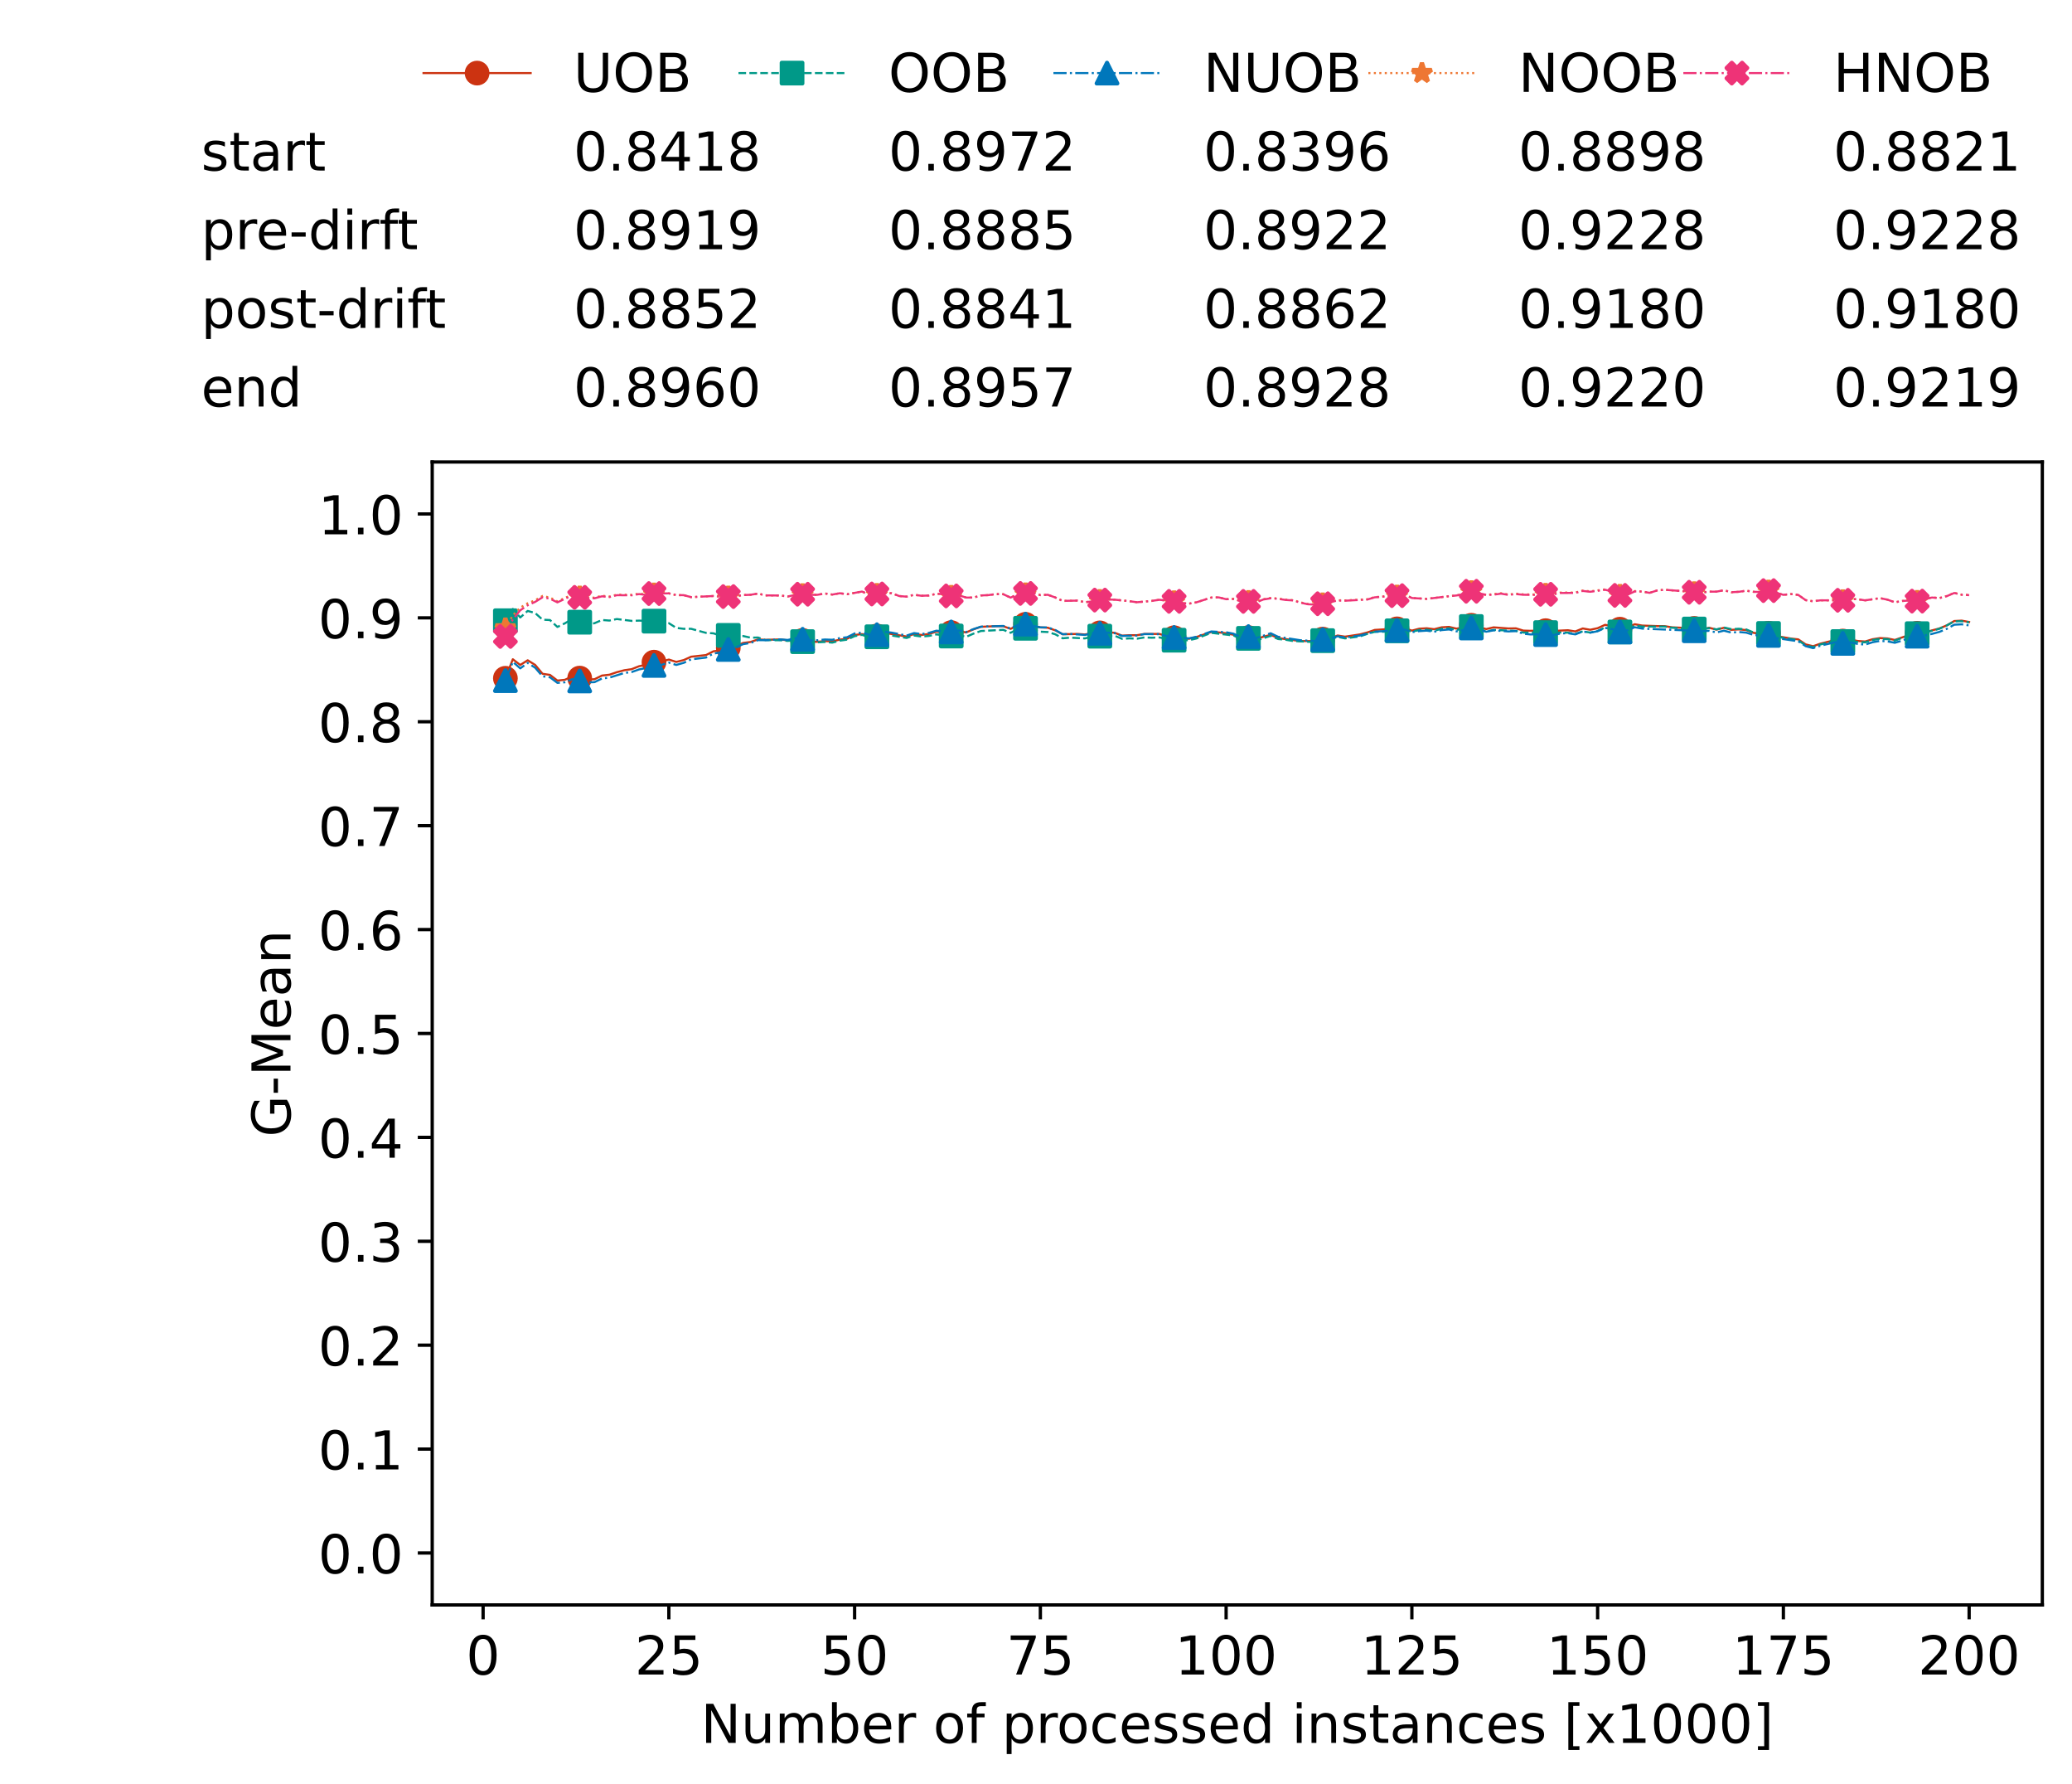 <?xml version="1.0" encoding="utf-8" standalone="no"?>
<!DOCTYPE svg PUBLIC "-//W3C//DTD SVG 1.1//EN"
  "http://www.w3.org/Graphics/SVG/1.1/DTD/svg11.dtd">
<!-- Created with matplotlib (https://matplotlib.org/) -->
<svg height="432.615pt" version="1.1" viewBox="0 0 502.65 432.615" width="502.65pt" xmlns="http://www.w3.org/2000/svg" xmlns:xlink="http://www.w3.org/1999/xlink">
 <defs>
  <style type="text/css">*{stroke-linecap:butt;stroke-linejoin:round;}</style>
 </defs>
 <g id="figure_1">
  <g id="patch_1">
   <path d="M 0 432.615 
L 502.65 432.615 
L 502.65 0 
L 0 0 
z
" style="fill:#ffffff;"/>
  </g>
  <g id="axes_1">
   <g id="patch_2">
    <path d="M 104.85 389.252 
L 495.45 389.252 
L 495.45 112.052 
L 104.85 112.052 
z
" style="fill:#ffffff;"/>
   </g>
   <g id="matplotlib.axis_1">
    <g id="xtick_1">
     <g id="line2d_1">
      <defs>
       <path d="M 0 0 
L 0 3.5 
" id="m4dbe0998a5" style="stroke:#000000;stroke-width:0.8;"/>
      </defs>
      <g>
       <use style="stroke:#000000;stroke-width:0.8;" x="117.197" xlink:href="#m4dbe0998a5" y="389.252"/>
      </g>
     </g>
     <g id="text_1">
      <!-- 0 -->
      <g transform="translate(113.061 406.13)scale(0.13 -0.13)">
       <defs>
        <path d="M 31.781 66.406 
Q 24.172 66.406 20.328 58.906 
Q 16.5 51.422 16.5 36.375 
Q 16.5 21.391 20.328 13.891 
Q 24.172 6.391 31.781 6.391 
Q 39.453 6.391 43.281 13.891 
Q 47.125 21.391 47.125 36.375 
Q 47.125 51.422 43.281 58.906 
Q 39.453 66.406 31.781 66.406 
z
M 31.781 74.219 
Q 44.047 74.219 50.516 64.516 
Q 56.984 54.828 56.984 36.375 
Q 56.984 17.969 50.516 8.266 
Q 44.047 -1.422 31.781 -1.422 
Q 19.531 -1.422 13.062 8.266 
Q 6.594 17.969 6.594 36.375 
Q 6.594 54.828 13.062 64.516 
Q 19.531 74.219 31.781 74.219 
z
" id="DejaVuSans-48"/>
       </defs>
       <use xlink:href="#DejaVuSans-48"/>
      </g>
     </g>
    </g>
    <g id="xtick_2">
     <g id="line2d_2">
      <g>
       <use style="stroke:#000000;stroke-width:0.8;" x="162.259" xlink:href="#m4dbe0998a5" y="389.252"/>
      </g>
     </g>
     <g id="text_2">
      <!-- 25 -->
      <g transform="translate(153.988 406.13)scale(0.13 -0.13)">
       <defs>
        <path d="M 19.188 8.297 
L 53.609 8.297 
L 53.609 0 
L 7.328 0 
L 7.328 8.297 
Q 12.938 14.109 22.625 23.891 
Q 32.328 33.688 34.812 36.531 
Q 39.547 41.844 41.422 45.531 
Q 43.312 49.219 43.312 52.781 
Q 43.312 58.594 39.234 62.25 
Q 35.156 65.922 28.609 65.922 
Q 23.969 65.922 18.812 64.312 
Q 13.672 62.703 7.812 59.422 
L 7.812 69.391 
Q 13.766 71.781 18.938 73 
Q 24.125 74.219 28.422 74.219 
Q 39.75 74.219 46.484 68.547 
Q 53.219 62.891 53.219 53.422 
Q 53.219 48.922 51.531 44.891 
Q 49.859 40.875 45.406 35.406 
Q 44.188 33.984 37.641 27.219 
Q 31.109 20.453 19.188 8.297 
z
" id="DejaVuSans-50"/>
        <path d="M 10.797 72.906 
L 49.516 72.906 
L 49.516 64.594 
L 19.828 64.594 
L 19.828 46.734 
Q 21.969 47.469 24.109 47.828 
Q 26.266 48.188 28.422 48.188 
Q 40.625 48.188 47.75 41.5 
Q 54.891 34.812 54.891 23.391 
Q 54.891 11.625 47.562 5.094 
Q 40.234 -1.422 26.906 -1.422 
Q 22.312 -1.422 17.547 -0.641 
Q 12.797 0.141 7.719 1.703 
L 7.719 11.625 
Q 12.109 9.234 16.797 8.062 
Q 21.484 6.891 26.703 6.891 
Q 35.156 6.891 40.078 11.328 
Q 45.016 15.766 45.016 23.391 
Q 45.016 31 40.078 35.438 
Q 35.156 39.891 26.703 39.891 
Q 22.75 39.891 18.812 39.016 
Q 14.891 38.141 10.797 36.281 
z
" id="DejaVuSans-53"/>
       </defs>
       <use xlink:href="#DejaVuSans-50"/>
       <use x="63.623" xlink:href="#DejaVuSans-53"/>
      </g>
     </g>
    </g>
    <g id="xtick_3">
     <g id="line2d_3">
      <g>
       <use style="stroke:#000000;stroke-width:0.8;" x="207.322" xlink:href="#m4dbe0998a5" y="389.252"/>
      </g>
     </g>
     <g id="text_3">
      <!-- 50 -->
      <g transform="translate(199.05 406.13)scale(0.13 -0.13)">
       <use xlink:href="#DejaVuSans-53"/>
       <use x="63.623" xlink:href="#DejaVuSans-48"/>
      </g>
     </g>
    </g>
    <g id="xtick_4">
     <g id="line2d_4">
      <g>
       <use style="stroke:#000000;stroke-width:0.8;" x="252.384" xlink:href="#m4dbe0998a5" y="389.252"/>
      </g>
     </g>
     <g id="text_4">
      <!-- 75 -->
      <g transform="translate(244.113 406.13)scale(0.13 -0.13)">
       <defs>
        <path d="M 8.203 72.906 
L 55.078 72.906 
L 55.078 68.703 
L 28.609 0 
L 18.312 0 
L 43.219 64.594 
L 8.203 64.594 
z
" id="DejaVuSans-55"/>
       </defs>
       <use xlink:href="#DejaVuSans-55"/>
       <use x="63.623" xlink:href="#DejaVuSans-53"/>
      </g>
     </g>
    </g>
    <g id="xtick_5">
     <g id="line2d_5">
      <g>
       <use style="stroke:#000000;stroke-width:0.8;" x="297.446" xlink:href="#m4dbe0998a5" y="389.252"/>
      </g>
     </g>
     <g id="text_5">
      <!-- 100 -->
      <g transform="translate(285.039 406.13)scale(0.13 -0.13)">
       <defs>
        <path d="M 12.406 8.297 
L 28.516 8.297 
L 28.516 63.922 
L 10.984 60.406 
L 10.984 69.391 
L 28.422 72.906 
L 38.281 72.906 
L 38.281 8.297 
L 54.391 8.297 
L 54.391 0 
L 12.406 0 
z
" id="DejaVuSans-49"/>
       </defs>
       <use xlink:href="#DejaVuSans-49"/>
       <use x="63.623" xlink:href="#DejaVuSans-48"/>
       <use x="127.246" xlink:href="#DejaVuSans-48"/>
      </g>
     </g>
    </g>
    <g id="xtick_6">
     <g id="line2d_6">
      <g>
       <use style="stroke:#000000;stroke-width:0.8;" x="342.509" xlink:href="#m4dbe0998a5" y="389.252"/>
      </g>
     </g>
     <g id="text_6">
      <!-- 125 -->
      <g transform="translate(330.102 406.13)scale(0.13 -0.13)">
       <use xlink:href="#DejaVuSans-49"/>
       <use x="63.623" xlink:href="#DejaVuSans-50"/>
       <use x="127.246" xlink:href="#DejaVuSans-53"/>
      </g>
     </g>
    </g>
    <g id="xtick_7">
     <g id="line2d_7">
      <g>
       <use style="stroke:#000000;stroke-width:0.8;" x="387.571" xlink:href="#m4dbe0998a5" y="389.252"/>
      </g>
     </g>
     <g id="text_7">
      <!-- 150 -->
      <g transform="translate(375.164 406.13)scale(0.13 -0.13)">
       <use xlink:href="#DejaVuSans-49"/>
       <use x="63.623" xlink:href="#DejaVuSans-53"/>
       <use x="127.246" xlink:href="#DejaVuSans-48"/>
      </g>
     </g>
    </g>
    <g id="xtick_8">
     <g id="line2d_8">
      <g>
       <use style="stroke:#000000;stroke-width:0.8;" x="432.633" xlink:href="#m4dbe0998a5" y="389.252"/>
      </g>
     </g>
     <g id="text_8">
      <!-- 175 -->
      <g transform="translate(420.226 406.13)scale(0.13 -0.13)">
       <use xlink:href="#DejaVuSans-49"/>
       <use x="63.623" xlink:href="#DejaVuSans-55"/>
       <use x="127.246" xlink:href="#DejaVuSans-53"/>
      </g>
     </g>
    </g>
    <g id="xtick_9">
     <g id="line2d_9">
      <g>
       <use style="stroke:#000000;stroke-width:0.8;" x="477.695" xlink:href="#m4dbe0998a5" y="389.252"/>
      </g>
     </g>
     <g id="text_9">
      <!-- 200 -->
      <g transform="translate(465.289 406.13)scale(0.13 -0.13)">
       <use xlink:href="#DejaVuSans-50"/>
       <use x="63.623" xlink:href="#DejaVuSans-48"/>
       <use x="127.246" xlink:href="#DejaVuSans-48"/>
      </g>
     </g>
    </g>
    <g id="text_10">
     <!-- Number of processed instances [x1000] -->
     <g transform="translate(170.025 422.711)scale(0.13 -0.13)">
      <defs>
       <path d="M 9.812 72.906 
L 23.094 72.906 
L 55.422 11.922 
L 55.422 72.906 
L 64.984 72.906 
L 64.984 0 
L 51.703 0 
L 19.391 60.984 
L 19.391 0 
L 9.812 0 
z
" id="DejaVuSans-78"/>
       <path d="M 8.5 21.578 
L 8.5 54.688 
L 17.484 54.688 
L 17.484 21.922 
Q 17.484 14.156 20.5 10.266 
Q 23.531 6.391 29.594 6.391 
Q 36.859 6.391 41.078 11.031 
Q 45.312 15.672 45.312 23.688 
L 45.312 54.688 
L 54.297 54.688 
L 54.297 0 
L 45.312 0 
L 45.312 8.406 
Q 42.047 3.422 37.719 1 
Q 33.406 -1.422 27.688 -1.422 
Q 18.266 -1.422 13.375 4.438 
Q 8.5 10.297 8.5 21.578 
z
M 31.109 56 
z
" id="DejaVuSans-117"/>
       <path d="M 52 44.188 
Q 55.375 50.25 60.062 53.125 
Q 64.75 56 71.094 56 
Q 79.641 56 84.281 50.016 
Q 88.922 44.047 88.922 33.016 
L 88.922 0 
L 79.891 0 
L 79.891 32.719 
Q 79.891 40.578 77.094 44.375 
Q 74.312 48.188 68.609 48.188 
Q 61.625 48.188 57.562 43.547 
Q 53.516 38.922 53.516 30.906 
L 53.516 0 
L 44.484 0 
L 44.484 32.719 
Q 44.484 40.625 41.703 44.406 
Q 38.922 48.188 33.109 48.188 
Q 26.219 48.188 22.156 43.531 
Q 18.109 38.875 18.109 30.906 
L 18.109 0 
L 9.078 0 
L 9.078 54.688 
L 18.109 54.688 
L 18.109 46.188 
Q 21.188 51.219 25.484 53.609 
Q 29.781 56 35.688 56 
Q 41.656 56 45.828 52.969 
Q 50 49.953 52 44.188 
z
" id="DejaVuSans-109"/>
       <path d="M 48.688 27.297 
Q 48.688 37.203 44.609 42.844 
Q 40.531 48.484 33.406 48.484 
Q 26.266 48.484 22.188 42.844 
Q 18.109 37.203 18.109 27.297 
Q 18.109 17.391 22.188 11.75 
Q 26.266 6.109 33.406 6.109 
Q 40.531 6.109 44.609 11.75 
Q 48.688 17.391 48.688 27.297 
z
M 18.109 46.391 
Q 20.953 51.266 25.266 53.625 
Q 29.594 56 35.594 56 
Q 45.562 56 51.781 48.094 
Q 58.016 40.188 58.016 27.297 
Q 58.016 14.406 51.781 6.484 
Q 45.562 -1.422 35.594 -1.422 
Q 29.594 -1.422 25.266 0.953 
Q 20.953 3.328 18.109 8.203 
L 18.109 0 
L 9.078 0 
L 9.078 75.984 
L 18.109 75.984 
z
" id="DejaVuSans-98"/>
       <path d="M 56.203 29.594 
L 56.203 25.203 
L 14.891 25.203 
Q 15.484 15.922 20.484 11.062 
Q 25.484 6.203 34.422 6.203 
Q 39.594 6.203 44.453 7.469 
Q 49.312 8.734 54.109 11.281 
L 54.109 2.781 
Q 49.266 0.734 44.188 -0.344 
Q 39.109 -1.422 33.891 -1.422 
Q 20.797 -1.422 13.156 6.188 
Q 5.516 13.812 5.516 26.812 
Q 5.516 40.234 12.766 48.109 
Q 20.016 56 32.328 56 
Q 43.359 56 49.781 48.891 
Q 56.203 41.797 56.203 29.594 
z
M 47.219 32.234 
Q 47.125 39.594 43.094 43.984 
Q 39.062 48.391 32.422 48.391 
Q 24.906 48.391 20.391 44.141 
Q 15.875 39.891 15.188 32.172 
z
" id="DejaVuSans-101"/>
       <path d="M 41.109 46.297 
Q 39.594 47.172 37.812 47.578 
Q 36.031 48 33.891 48 
Q 26.266 48 22.188 43.047 
Q 18.109 38.094 18.109 28.812 
L 18.109 0 
L 9.078 0 
L 9.078 54.688 
L 18.109 54.688 
L 18.109 46.188 
Q 20.953 51.172 25.484 53.578 
Q 30.031 56 36.531 56 
Q 37.453 56 38.578 55.875 
Q 39.703 55.766 41.062 55.516 
z
" id="DejaVuSans-114"/>
       <path id="DejaVuSans-32"/>
       <path d="M 30.609 48.391 
Q 23.391 48.391 19.188 42.75 
Q 14.984 37.109 14.984 27.297 
Q 14.984 17.484 19.156 11.844 
Q 23.344 6.203 30.609 6.203 
Q 37.797 6.203 41.984 11.859 
Q 46.188 17.531 46.188 27.297 
Q 46.188 37.016 41.984 42.703 
Q 37.797 48.391 30.609 48.391 
z
M 30.609 56 
Q 42.328 56 49.016 48.375 
Q 55.719 40.766 55.719 27.297 
Q 55.719 13.875 49.016 6.219 
Q 42.328 -1.422 30.609 -1.422 
Q 18.844 -1.422 12.172 6.219 
Q 5.516 13.875 5.516 27.297 
Q 5.516 40.766 12.172 48.375 
Q 18.844 56 30.609 56 
z
" id="DejaVuSans-111"/>
       <path d="M 37.109 75.984 
L 37.109 68.5 
L 28.516 68.5 
Q 23.688 68.5 21.797 66.547 
Q 19.922 64.594 19.922 59.516 
L 19.922 54.688 
L 34.719 54.688 
L 34.719 47.703 
L 19.922 47.703 
L 19.922 0 
L 10.891 0 
L 10.891 47.703 
L 2.297 47.703 
L 2.297 54.688 
L 10.891 54.688 
L 10.891 58.5 
Q 10.891 67.625 15.141 71.797 
Q 19.391 75.984 28.609 75.984 
z
" id="DejaVuSans-102"/>
       <path d="M 18.109 8.203 
L 18.109 -20.797 
L 9.078 -20.797 
L 9.078 54.688 
L 18.109 54.688 
L 18.109 46.391 
Q 20.953 51.266 25.266 53.625 
Q 29.594 56 35.594 56 
Q 45.562 56 51.781 48.094 
Q 58.016 40.188 58.016 27.297 
Q 58.016 14.406 51.781 6.484 
Q 45.562 -1.422 35.594 -1.422 
Q 29.594 -1.422 25.266 0.953 
Q 20.953 3.328 18.109 8.203 
z
M 48.688 27.297 
Q 48.688 37.203 44.609 42.844 
Q 40.531 48.484 33.406 48.484 
Q 26.266 48.484 22.188 42.844 
Q 18.109 37.203 18.109 27.297 
Q 18.109 17.391 22.188 11.75 
Q 26.266 6.109 33.406 6.109 
Q 40.531 6.109 44.609 11.75 
Q 48.688 17.391 48.688 27.297 
z
" id="DejaVuSans-112"/>
       <path d="M 48.781 52.594 
L 48.781 44.188 
Q 44.969 46.297 41.141 47.344 
Q 37.312 48.391 33.406 48.391 
Q 24.656 48.391 19.812 42.844 
Q 14.984 37.312 14.984 27.297 
Q 14.984 17.281 19.812 11.734 
Q 24.656 6.203 33.406 6.203 
Q 37.312 6.203 41.141 7.25 
Q 44.969 8.297 48.781 10.406 
L 48.781 2.094 
Q 45.016 0.344 40.984 -0.531 
Q 36.969 -1.422 32.422 -1.422 
Q 20.062 -1.422 12.781 6.344 
Q 5.516 14.109 5.516 27.297 
Q 5.516 40.672 12.859 48.328 
Q 20.219 56 33.016 56 
Q 37.156 56 41.109 55.141 
Q 45.062 54.297 48.781 52.594 
z
" id="DejaVuSans-99"/>
       <path d="M 44.281 53.078 
L 44.281 44.578 
Q 40.484 46.531 36.375 47.5 
Q 32.281 48.484 27.875 48.484 
Q 21.188 48.484 17.844 46.438 
Q 14.5 44.391 14.5 40.281 
Q 14.5 37.156 16.891 35.375 
Q 19.281 33.594 26.516 31.984 
L 29.594 31.297 
Q 39.156 29.25 43.188 25.516 
Q 47.219 21.781 47.219 15.094 
Q 47.219 7.469 41.188 3.016 
Q 35.156 -1.422 24.609 -1.422 
Q 20.219 -1.422 15.453 -0.562 
Q 10.688 0.297 5.422 2 
L 5.422 11.281 
Q 10.406 8.688 15.234 7.391 
Q 20.062 6.109 24.812 6.109 
Q 31.156 6.109 34.562 8.281 
Q 37.984 10.453 37.984 14.406 
Q 37.984 18.062 35.516 20.016 
Q 33.062 21.969 24.703 23.781 
L 21.578 24.516 
Q 13.234 26.266 9.516 29.906 
Q 5.812 33.547 5.812 39.891 
Q 5.812 47.609 11.281 51.797 
Q 16.75 56 26.812 56 
Q 31.781 56 36.172 55.266 
Q 40.578 54.547 44.281 53.078 
z
" id="DejaVuSans-115"/>
       <path d="M 45.406 46.391 
L 45.406 75.984 
L 54.391 75.984 
L 54.391 0 
L 45.406 0 
L 45.406 8.203 
Q 42.578 3.328 38.25 0.953 
Q 33.938 -1.422 27.875 -1.422 
Q 17.969 -1.422 11.734 6.484 
Q 5.516 14.406 5.516 27.297 
Q 5.516 40.188 11.734 48.094 
Q 17.969 56 27.875 56 
Q 33.938 56 38.25 53.625 
Q 42.578 51.266 45.406 46.391 
z
M 14.797 27.297 
Q 14.797 17.391 18.875 11.75 
Q 22.953 6.109 30.078 6.109 
Q 37.203 6.109 41.297 11.75 
Q 45.406 17.391 45.406 27.297 
Q 45.406 37.203 41.297 42.844 
Q 37.203 48.484 30.078 48.484 
Q 22.953 48.484 18.875 42.844 
Q 14.797 37.203 14.797 27.297 
z
" id="DejaVuSans-100"/>
       <path d="M 9.422 54.688 
L 18.406 54.688 
L 18.406 0 
L 9.422 0 
z
M 9.422 75.984 
L 18.406 75.984 
L 18.406 64.594 
L 9.422 64.594 
z
" id="DejaVuSans-105"/>
       <path d="M 54.891 33.016 
L 54.891 0 
L 45.906 0 
L 45.906 32.719 
Q 45.906 40.484 42.875 44.328 
Q 39.844 48.188 33.797 48.188 
Q 26.516 48.188 22.312 43.547 
Q 18.109 38.922 18.109 30.906 
L 18.109 0 
L 9.078 0 
L 9.078 54.688 
L 18.109 54.688 
L 18.109 46.188 
Q 21.344 51.125 25.703 53.562 
Q 30.078 56 35.797 56 
Q 45.219 56 50.047 50.172 
Q 54.891 44.344 54.891 33.016 
z
" id="DejaVuSans-110"/>
       <path d="M 18.312 70.219 
L 18.312 54.688 
L 36.812 54.688 
L 36.812 47.703 
L 18.312 47.703 
L 18.312 18.016 
Q 18.312 11.328 20.141 9.422 
Q 21.969 7.516 27.594 7.516 
L 36.812 7.516 
L 36.812 0 
L 27.594 0 
Q 17.188 0 13.234 3.875 
Q 9.281 7.766 9.281 18.016 
L 9.281 47.703 
L 2.688 47.703 
L 2.688 54.688 
L 9.281 54.688 
L 9.281 70.219 
z
" id="DejaVuSans-116"/>
       <path d="M 34.281 27.484 
Q 23.391 27.484 19.188 25 
Q 14.984 22.516 14.984 16.5 
Q 14.984 11.719 18.141 8.906 
Q 21.297 6.109 26.703 6.109 
Q 34.188 6.109 38.703 11.406 
Q 43.219 16.703 43.219 25.484 
L 43.219 27.484 
z
M 52.203 31.203 
L 52.203 0 
L 43.219 0 
L 43.219 8.297 
Q 40.141 3.328 35.547 0.953 
Q 30.953 -1.422 24.312 -1.422 
Q 15.922 -1.422 10.953 3.297 
Q 6 8.016 6 15.922 
Q 6 25.141 12.172 29.828 
Q 18.359 34.516 30.609 34.516 
L 43.219 34.516 
L 43.219 35.406 
Q 43.219 41.609 39.141 45 
Q 35.062 48.391 27.688 48.391 
Q 23 48.391 18.547 47.266 
Q 14.109 46.141 10.016 43.891 
L 10.016 52.203 
Q 14.938 54.109 19.578 55.047 
Q 24.219 56 28.609 56 
Q 40.484 56 46.344 49.844 
Q 52.203 43.703 52.203 31.203 
z
" id="DejaVuSans-97"/>
       <path d="M 8.594 75.984 
L 29.297 75.984 
L 29.297 69 
L 17.578 69 
L 17.578 -6.203 
L 29.297 -6.203 
L 29.297 -13.188 
L 8.594 -13.188 
z
" id="DejaVuSans-91"/>
       <path d="M 54.891 54.688 
L 35.109 28.078 
L 55.906 0 
L 45.312 0 
L 29.391 21.484 
L 13.484 0 
L 2.875 0 
L 24.125 28.609 
L 4.688 54.688 
L 15.281 54.688 
L 29.781 35.203 
L 44.281 54.688 
z
" id="DejaVuSans-120"/>
       <path d="M 30.422 75.984 
L 30.422 -13.188 
L 9.719 -13.188 
L 9.719 -6.203 
L 21.391 -6.203 
L 21.391 69 
L 9.719 69 
L 9.719 75.984 
z
" id="DejaVuSans-93"/>
      </defs>
      <use xlink:href="#DejaVuSans-78"/>
      <use x="74.805" xlink:href="#DejaVuSans-117"/>
      <use x="138.184" xlink:href="#DejaVuSans-109"/>
      <use x="235.596" xlink:href="#DejaVuSans-98"/>
      <use x="299.072" xlink:href="#DejaVuSans-101"/>
      <use x="360.596" xlink:href="#DejaVuSans-114"/>
      <use x="401.709" xlink:href="#DejaVuSans-32"/>
      <use x="433.496" xlink:href="#DejaVuSans-111"/>
      <use x="494.678" xlink:href="#DejaVuSans-102"/>
      <use x="529.883" xlink:href="#DejaVuSans-32"/>
      <use x="561.67" xlink:href="#DejaVuSans-112"/>
      <use x="625.146" xlink:href="#DejaVuSans-114"/>
      <use x="664.01" xlink:href="#DejaVuSans-111"/>
      <use x="725.191" xlink:href="#DejaVuSans-99"/>
      <use x="780.172" xlink:href="#DejaVuSans-101"/>
      <use x="841.695" xlink:href="#DejaVuSans-115"/>
      <use x="893.795" xlink:href="#DejaVuSans-115"/>
      <use x="945.895" xlink:href="#DejaVuSans-101"/>
      <use x="1007.418" xlink:href="#DejaVuSans-100"/>
      <use x="1070.895" xlink:href="#DejaVuSans-32"/>
      <use x="1102.682" xlink:href="#DejaVuSans-105"/>
      <use x="1130.465" xlink:href="#DejaVuSans-110"/>
      <use x="1193.844" xlink:href="#DejaVuSans-115"/>
      <use x="1245.943" xlink:href="#DejaVuSans-116"/>
      <use x="1285.152" xlink:href="#DejaVuSans-97"/>
      <use x="1346.432" xlink:href="#DejaVuSans-110"/>
      <use x="1409.811" xlink:href="#DejaVuSans-99"/>
      <use x="1464.791" xlink:href="#DejaVuSans-101"/>
      <use x="1526.314" xlink:href="#DejaVuSans-115"/>
      <use x="1578.414" xlink:href="#DejaVuSans-32"/>
      <use x="1610.201" xlink:href="#DejaVuSans-91"/>
      <use x="1649.215" xlink:href="#DejaVuSans-120"/>
      <use x="1708.395" xlink:href="#DejaVuSans-49"/>
      <use x="1772.018" xlink:href="#DejaVuSans-48"/>
      <use x="1835.641" xlink:href="#DejaVuSans-48"/>
      <use x="1899.264" xlink:href="#DejaVuSans-48"/>
      <use x="1962.887" xlink:href="#DejaVuSans-93"/>
     </g>
    </g>
   </g>
   <g id="matplotlib.axis_2">
    <g id="ytick_1">
     <g id="line2d_10">
      <defs>
       <path d="M 0 0 
L -3.5 0 
" id="m967b79c183" style="stroke:#000000;stroke-width:0.8;"/>
      </defs>
      <g>
       <use style="stroke:#000000;stroke-width:0.8;" x="104.85" xlink:href="#m967b79c183" y="376.652"/>
      </g>
     </g>
     <g id="text_11">
      <!-- 0.0 -->
      <g transform="translate(77.176 381.591)scale(0.13 -0.13)">
       <defs>
        <path d="M 10.688 12.406 
L 21 12.406 
L 21 0 
L 10.688 0 
z
" id="DejaVuSans-46"/>
       </defs>
       <use xlink:href="#DejaVuSans-48"/>
       <use x="63.623" xlink:href="#DejaVuSans-46"/>
       <use x="95.41" xlink:href="#DejaVuSans-48"/>
      </g>
     </g>
    </g>
    <g id="ytick_2">
     <g id="line2d_11">
      <g>
       <use style="stroke:#000000;stroke-width:0.8;" x="104.85" xlink:href="#m967b79c183" y="351.452"/>
      </g>
     </g>
     <g id="text_12">
      <!-- 0.1 -->
      <g transform="translate(77.176 356.391)scale(0.13 -0.13)">
       <use xlink:href="#DejaVuSans-48"/>
       <use x="63.623" xlink:href="#DejaVuSans-46"/>
       <use x="95.41" xlink:href="#DejaVuSans-49"/>
      </g>
     </g>
    </g>
    <g id="ytick_3">
     <g id="line2d_12">
      <g>
       <use style="stroke:#000000;stroke-width:0.8;" x="104.85" xlink:href="#m967b79c183" y="326.252"/>
      </g>
     </g>
     <g id="text_13">
      <!-- 0.2 -->
      <g transform="translate(77.176 331.191)scale(0.13 -0.13)">
       <use xlink:href="#DejaVuSans-48"/>
       <use x="63.623" xlink:href="#DejaVuSans-46"/>
       <use x="95.41" xlink:href="#DejaVuSans-50"/>
      </g>
     </g>
    </g>
    <g id="ytick_4">
     <g id="line2d_13">
      <g>
       <use style="stroke:#000000;stroke-width:0.8;" x="104.85" xlink:href="#m967b79c183" y="301.052"/>
      </g>
     </g>
     <g id="text_14">
      <!-- 0.3 -->
      <g transform="translate(77.176 305.991)scale(0.13 -0.13)">
       <defs>
        <path d="M 40.578 39.312 
Q 47.656 37.797 51.625 33 
Q 55.609 28.219 55.609 21.188 
Q 55.609 10.406 48.188 4.484 
Q 40.766 -1.422 27.094 -1.422 
Q 22.516 -1.422 17.656 -0.516 
Q 12.797 0.391 7.625 2.203 
L 7.625 11.719 
Q 11.719 9.328 16.594 8.109 
Q 21.484 6.891 26.812 6.891 
Q 36.078 6.891 40.938 10.547 
Q 45.797 14.203 45.797 21.188 
Q 45.797 27.641 41.281 31.266 
Q 36.766 34.906 28.719 34.906 
L 20.219 34.906 
L 20.219 43.016 
L 29.109 43.016 
Q 36.375 43.016 40.234 45.922 
Q 44.094 48.828 44.094 54.297 
Q 44.094 59.906 40.109 62.906 
Q 36.141 65.922 28.719 65.922 
Q 24.656 65.922 20.016 65.031 
Q 15.375 64.156 9.812 62.312 
L 9.812 71.094 
Q 15.438 72.656 20.344 73.438 
Q 25.25 74.219 29.594 74.219 
Q 40.828 74.219 47.359 69.109 
Q 53.906 64.016 53.906 55.328 
Q 53.906 49.266 50.438 45.094 
Q 46.969 40.922 40.578 39.312 
z
" id="DejaVuSans-51"/>
       </defs>
       <use xlink:href="#DejaVuSans-48"/>
       <use x="63.623" xlink:href="#DejaVuSans-46"/>
       <use x="95.41" xlink:href="#DejaVuSans-51"/>
      </g>
     </g>
    </g>
    <g id="ytick_5">
     <g id="line2d_14">
      <g>
       <use style="stroke:#000000;stroke-width:0.8;" x="104.85" xlink:href="#m967b79c183" y="275.852"/>
      </g>
     </g>
     <g id="text_15">
      <!-- 0.4 -->
      <g transform="translate(77.176 280.791)scale(0.13 -0.13)">
       <defs>
        <path d="M 37.797 64.312 
L 12.891 25.391 
L 37.797 25.391 
z
M 35.203 72.906 
L 47.609 72.906 
L 47.609 25.391 
L 58.016 25.391 
L 58.016 17.188 
L 47.609 17.188 
L 47.609 0 
L 37.797 0 
L 37.797 17.188 
L 4.891 17.188 
L 4.891 26.703 
z
" id="DejaVuSans-52"/>
       </defs>
       <use xlink:href="#DejaVuSans-48"/>
       <use x="63.623" xlink:href="#DejaVuSans-46"/>
       <use x="95.41" xlink:href="#DejaVuSans-52"/>
      </g>
     </g>
    </g>
    <g id="ytick_6">
     <g id="line2d_15">
      <g>
       <use style="stroke:#000000;stroke-width:0.8;" x="104.85" xlink:href="#m967b79c183" y="250.652"/>
      </g>
     </g>
     <g id="text_16">
      <!-- 0.5 -->
      <g transform="translate(77.176 255.591)scale(0.13 -0.13)">
       <use xlink:href="#DejaVuSans-48"/>
       <use x="63.623" xlink:href="#DejaVuSans-46"/>
       <use x="95.41" xlink:href="#DejaVuSans-53"/>
      </g>
     </g>
    </g>
    <g id="ytick_7">
     <g id="line2d_16">
      <g>
       <use style="stroke:#000000;stroke-width:0.8;" x="104.85" xlink:href="#m967b79c183" y="225.452"/>
      </g>
     </g>
     <g id="text_17">
      <!-- 0.6 -->
      <g transform="translate(77.176 230.391)scale(0.13 -0.13)">
       <defs>
        <path d="M 33.016 40.375 
Q 26.375 40.375 22.484 35.828 
Q 18.609 31.297 18.609 23.391 
Q 18.609 15.531 22.484 10.953 
Q 26.375 6.391 33.016 6.391 
Q 39.656 6.391 43.531 10.953 
Q 47.406 15.531 47.406 23.391 
Q 47.406 31.297 43.531 35.828 
Q 39.656 40.375 33.016 40.375 
z
M 52.594 71.297 
L 52.594 62.312 
Q 48.875 64.062 45.094 64.984 
Q 41.312 65.922 37.594 65.922 
Q 27.828 65.922 22.672 59.328 
Q 17.531 52.734 16.797 39.406 
Q 19.672 43.656 24.016 45.922 
Q 28.375 48.188 33.594 48.188 
Q 44.578 48.188 50.953 41.516 
Q 57.328 34.859 57.328 23.391 
Q 57.328 12.156 50.688 5.359 
Q 44.047 -1.422 33.016 -1.422 
Q 20.359 -1.422 13.672 8.266 
Q 6.984 17.969 6.984 36.375 
Q 6.984 53.656 15.188 63.938 
Q 23.391 74.219 37.203 74.219 
Q 40.922 74.219 44.703 73.484 
Q 48.484 72.75 52.594 71.297 
z
" id="DejaVuSans-54"/>
       </defs>
       <use xlink:href="#DejaVuSans-48"/>
       <use x="63.623" xlink:href="#DejaVuSans-46"/>
       <use x="95.41" xlink:href="#DejaVuSans-54"/>
      </g>
     </g>
    </g>
    <g id="ytick_8">
     <g id="line2d_17">
      <g>
       <use style="stroke:#000000;stroke-width:0.8;" x="104.85" xlink:href="#m967b79c183" y="200.252"/>
      </g>
     </g>
     <g id="text_18">
      <!-- 0.7 -->
      <g transform="translate(77.176 205.191)scale(0.13 -0.13)">
       <use xlink:href="#DejaVuSans-48"/>
       <use x="63.623" xlink:href="#DejaVuSans-46"/>
       <use x="95.41" xlink:href="#DejaVuSans-55"/>
      </g>
     </g>
    </g>
    <g id="ytick_9">
     <g id="line2d_18">
      <g>
       <use style="stroke:#000000;stroke-width:0.8;" x="104.85" xlink:href="#m967b79c183" y="175.052"/>
      </g>
     </g>
     <g id="text_19">
      <!-- 0.8 -->
      <g transform="translate(77.176 179.991)scale(0.13 -0.13)">
       <defs>
        <path d="M 31.781 34.625 
Q 24.75 34.625 20.719 30.859 
Q 16.703 27.094 16.703 20.516 
Q 16.703 13.922 20.719 10.156 
Q 24.75 6.391 31.781 6.391 
Q 38.812 6.391 42.859 10.172 
Q 46.922 13.969 46.922 20.516 
Q 46.922 27.094 42.891 30.859 
Q 38.875 34.625 31.781 34.625 
z
M 21.922 38.812 
Q 15.578 40.375 12.031 44.719 
Q 8.5 49.078 8.5 55.328 
Q 8.5 64.062 14.719 69.141 
Q 20.953 74.219 31.781 74.219 
Q 42.672 74.219 48.875 69.141 
Q 55.078 64.062 55.078 55.328 
Q 55.078 49.078 51.531 44.719 
Q 48 40.375 41.703 38.812 
Q 48.828 37.156 52.797 32.312 
Q 56.781 27.484 56.781 20.516 
Q 56.781 9.906 50.312 4.234 
Q 43.844 -1.422 31.781 -1.422 
Q 19.734 -1.422 13.25 4.234 
Q 6.781 9.906 6.781 20.516 
Q 6.781 27.484 10.781 32.312 
Q 14.797 37.156 21.922 38.812 
z
M 18.312 54.391 
Q 18.312 48.734 21.844 45.562 
Q 25.391 42.391 31.781 42.391 
Q 38.141 42.391 41.719 45.562 
Q 45.312 48.734 45.312 54.391 
Q 45.312 60.062 41.719 63.234 
Q 38.141 66.406 31.781 66.406 
Q 25.391 66.406 21.844 63.234 
Q 18.312 60.062 18.312 54.391 
z
" id="DejaVuSans-56"/>
       </defs>
       <use xlink:href="#DejaVuSans-48"/>
       <use x="63.623" xlink:href="#DejaVuSans-46"/>
       <use x="95.41" xlink:href="#DejaVuSans-56"/>
      </g>
     </g>
    </g>
    <g id="ytick_10">
     <g id="line2d_19">
      <g>
       <use style="stroke:#000000;stroke-width:0.8;" x="104.85" xlink:href="#m967b79c183" y="149.852"/>
      </g>
     </g>
     <g id="text_20">
      <!-- 0.9 -->
      <g transform="translate(77.176 154.791)scale(0.13 -0.13)">
       <defs>
        <path d="M 10.984 1.516 
L 10.984 10.5 
Q 14.703 8.734 18.5 7.812 
Q 22.312 6.891 25.984 6.891 
Q 35.75 6.891 40.891 13.453 
Q 46.047 20.016 46.781 33.406 
Q 43.953 29.203 39.594 26.953 
Q 35.25 24.703 29.984 24.703 
Q 19.047 24.703 12.672 31.312 
Q 6.297 37.938 6.297 49.422 
Q 6.297 60.641 12.938 67.422 
Q 19.578 74.219 30.609 74.219 
Q 43.266 74.219 49.922 64.516 
Q 56.594 54.828 56.594 36.375 
Q 56.594 19.141 48.406 8.859 
Q 40.234 -1.422 26.422 -1.422 
Q 22.703 -1.422 18.891 -0.688 
Q 15.094 0.047 10.984 1.516 
z
M 30.609 32.422 
Q 37.25 32.422 41.125 36.953 
Q 45.016 41.5 45.016 49.422 
Q 45.016 57.281 41.125 61.844 
Q 37.25 66.406 30.609 66.406 
Q 23.969 66.406 20.094 61.844 
Q 16.219 57.281 16.219 49.422 
Q 16.219 41.5 20.094 36.953 
Q 23.969 32.422 30.609 32.422 
z
" id="DejaVuSans-57"/>
       </defs>
       <use xlink:href="#DejaVuSans-48"/>
       <use x="63.623" xlink:href="#DejaVuSans-46"/>
       <use x="95.41" xlink:href="#DejaVuSans-57"/>
      </g>
     </g>
    </g>
    <g id="ytick_11">
     <g id="line2d_20">
      <g>
       <use style="stroke:#000000;stroke-width:0.8;" x="104.85" xlink:href="#m967b79c183" y="124.652"/>
      </g>
     </g>
     <g id="text_21">
      <!-- 1.0 -->
      <g transform="translate(77.176 129.591)scale(0.13 -0.13)">
       <use xlink:href="#DejaVuSans-49"/>
       <use x="63.623" xlink:href="#DejaVuSans-46"/>
       <use x="95.41" xlink:href="#DejaVuSans-48"/>
      </g>
     </g>
    </g>
    <g id="text_22">
     <!-- G-Mean -->
     <g transform="translate(70.472 275.744)rotate(-90)scale(0.13 -0.13)">
      <defs>
       <path d="M 59.516 10.406 
L 59.516 29.984 
L 43.406 29.984 
L 43.406 38.094 
L 69.281 38.094 
L 69.281 6.781 
Q 63.578 2.734 56.688 0.656 
Q 49.812 -1.422 42 -1.422 
Q 24.906 -1.422 15.25 8.562 
Q 5.609 18.562 5.609 36.375 
Q 5.609 54.25 15.25 64.234 
Q 24.906 74.219 42 74.219 
Q 49.125 74.219 55.547 72.453 
Q 61.969 70.703 67.391 67.281 
L 67.391 56.781 
Q 61.922 61.422 55.766 63.766 
Q 49.609 66.109 42.828 66.109 
Q 29.438 66.109 22.719 58.641 
Q 16.016 51.172 16.016 36.375 
Q 16.016 21.625 22.719 14.156 
Q 29.438 6.688 42.828 6.688 
Q 48.047 6.688 52.141 7.594 
Q 56.25 8.5 59.516 10.406 
z
" id="DejaVuSans-71"/>
       <path d="M 4.891 31.391 
L 31.203 31.391 
L 31.203 23.391 
L 4.891 23.391 
z
" id="DejaVuSans-45"/>
       <path d="M 9.812 72.906 
L 24.516 72.906 
L 43.109 23.297 
L 61.812 72.906 
L 76.516 72.906 
L 76.516 0 
L 66.891 0 
L 66.891 64.016 
L 48.094 14.016 
L 38.188 14.016 
L 19.391 64.016 
L 19.391 0 
L 9.812 0 
z
" id="DejaVuSans-77"/>
      </defs>
      <use xlink:href="#DejaVuSans-71"/>
      <use x="77.49" xlink:href="#DejaVuSans-45"/>
      <use x="113.574" xlink:href="#DejaVuSans-77"/>
      <use x="199.854" xlink:href="#DejaVuSans-101"/>
      <use x="261.377" xlink:href="#DejaVuSans-97"/>
      <use x="322.656" xlink:href="#DejaVuSans-110"/>
     </g>
    </g>
   </g>
   <g id="line2d_21"/>
   <g id="line2d_22"/>
   <g id="line2d_23"/>
   <g id="line2d_24"/>
   <g id="line2d_25"/>
   <g id="line2d_26">
    <path clip-path="url(#pfacbf619fc)" d="M 122.605 164.509 
L 124.407 159.891 
L 126.21 161.281 
L 128.012 160.138 
L 129.815 161.257 
L 131.617 163.418 
L 133.419 163.685 
L 135.222 165.061 
L 137.024 164.876 
L 138.827 164.046 
L 142.432 164.824 
L 144.234 164.729 
L 146.037 163.846 
L 147.839 163.64 
L 149.642 163.028 
L 151.444 162.557 
L 153.247 162.288 
L 155.049 161.577 
L 156.852 161.22 
L 158.654 160.601 
L 160.457 160.463 
L 162.259 159.965 
L 164.062 160.538 
L 165.864 160.088 
L 167.667 159.273 
L 171.272 158.871 
L 173.074 157.959 
L 174.877 157.747 
L 176.679 157.117 
L 178.482 156.669 
L 180.284 155.936 
L 182.087 155.701 
L 183.889 155.083 
L 185.692 155.179 
L 189.297 155.081 
L 191.099 155.327 
L 192.902 155.023 
L 196.507 155.658 
L 198.309 155.647 
L 200.112 155.487 
L 201.914 155.552 
L 203.717 155.137 
L 205.519 154.911 
L 207.322 154.006 
L 209.124 153.787 
L 210.927 154.3 
L 212.729 154.243 
L 214.532 153.478 
L 219.939 154.377 
L 221.742 153.778 
L 223.544 154.001 
L 225.347 153.755 
L 227.149 153.207 
L 230.754 153.425 
L 232.557 153.038 
L 234.359 153.389 
L 236.162 152.633 
L 237.964 152.02 
L 241.569 151.865 
L 243.372 151.885 
L 245.174 152.52 
L 246.976 151.604 
L 248.779 151.42 
L 252.384 152.165 
L 254.186 152.248 
L 255.989 152.87 
L 257.791 153.824 
L 261.396 153.749 
L 263.199 153.884 
L 265.001 153.495 
L 266.804 153.489 
L 268.606 153.333 
L 270.409 153.475 
L 272.211 154.166 
L 274.014 154.054 
L 275.816 154.058 
L 277.619 153.753 
L 281.224 153.749 
L 284.829 154.68 
L 286.631 154.712 
L 288.434 154.915 
L 290.236 154.503 
L 293.841 153.289 
L 295.644 153.381 
L 297.446 153.587 
L 299.249 153.949 
L 301.051 154.825 
L 302.854 154.64 
L 304.656 155.034 
L 306.459 154.434 
L 308.261 153.973 
L 310.064 154.764 
L 315.471 155.471 
L 319.076 155.496 
L 320.879 155.012 
L 322.681 154.828 
L 324.484 154.129 
L 326.286 154.412 
L 329.891 153.867 
L 331.694 153.396 
L 333.496 152.779 
L 340.706 152.35 
L 342.509 152.949 
L 344.311 152.478 
L 346.114 152.376 
L 347.916 152.602 
L 349.719 152.149 
L 351.521 152.041 
L 353.324 152.465 
L 355.126 152.159 
L 356.928 151.655 
L 360.533 152.568 
L 362.336 152.155 
L 365.941 152.424 
L 367.743 152.389 
L 369.546 152.941 
L 371.348 152.996 
L 373.151 152.917 
L 376.756 153.019 
L 380.361 152.851 
L 382.163 153.14 
L 383.966 152.422 
L 385.768 152.739 
L 387.571 152.356 
L 389.373 151.546 
L 391.176 151.847 
L 392.978 152.601 
L 394.781 152.133 
L 396.583 151.4 
L 398.386 151.72 
L 401.991 151.845 
L 403.793 151.858 
L 405.596 152.141 
L 411.003 152.407 
L 412.806 152.626 
L 414.608 152.251 
L 416.411 152.705 
L 418.213 152.257 
L 420.016 152.761 
L 421.818 152.649 
L 423.621 152.811 
L 425.423 153.487 
L 427.226 153.725 
L 429.028 153.585 
L 430.831 154.244 
L 434.436 154.865 
L 436.238 155.066 
L 438.041 156.285 
L 439.843 156.728 
L 441.646 156.098 
L 445.251 155.213 
L 447.053 155.481 
L 448.856 155.12 
L 450.658 155.459 
L 452.461 155.585 
L 454.263 155.036 
L 456.066 154.756 
L 457.868 154.843 
L 459.671 155.21 
L 463.276 153.958 
L 465.078 153.586 
L 466.881 153.37 
L 470.485 152.416 
L 472.288 151.669 
L 474.09 150.614 
L 475.893 150.523 
L 477.695 150.85 
L 477.695 150.85 
" style="fill:none;stroke:#cc3311;stroke-linecap:square;stroke-width:0.5;"/>
    <defs>
     <path d="M 0 2.5 
C 0.663 2.5 1.299 2.237 1.768 1.768 
C 2.237 1.299 2.5 0.663 2.5 0 
C 2.5 -0.663 2.237 -1.299 1.768 -1.768 
C 1.299 -2.237 0.663 -2.5 0 -2.5 
C -0.663 -2.5 -1.299 -2.237 -1.768 -1.768 
C -2.237 -1.299 -2.5 -0.663 -2.5 0 
C -2.5 0.663 -2.237 1.299 -1.768 1.768 
C -1.299 2.237 -0.663 2.5 0 2.5 
z
" id="m9af8ffab61" style="stroke:#cc3311;"/>
    </defs>
    <g clip-path="url(#pfacbf619fc)">
     <use style="fill:#cc3311;stroke:#cc3311;" x="122.605" xlink:href="#m9af8ffab61" y="164.509"/>
     <use style="fill:#cc3311;stroke:#cc3311;" x="140.629" xlink:href="#m9af8ffab61" y="164.462"/>
     <use style="fill:#cc3311;stroke:#cc3311;" x="158.654" xlink:href="#m9af8ffab61" y="160.601"/>
     <use style="fill:#cc3311;stroke:#cc3311;" x="176.679" xlink:href="#m9af8ffab61" y="157.117"/>
     <use style="fill:#cc3311;stroke:#cc3311;" x="194.704" xlink:href="#m9af8ffab61" y="155.323"/>
     <use style="fill:#cc3311;stroke:#cc3311;" x="212.729" xlink:href="#m9af8ffab61" y="154.243"/>
     <use style="fill:#cc3311;stroke:#cc3311;" x="230.754" xlink:href="#m9af8ffab61" y="153.425"/>
     <use style="fill:#cc3311;stroke:#cc3311;" x="248.779" xlink:href="#m9af8ffab61" y="151.42"/>
     <use style="fill:#cc3311;stroke:#cc3311;" x="266.804" xlink:href="#m9af8ffab61" y="153.489"/>
     <use style="fill:#cc3311;stroke:#cc3311;" x="284.829" xlink:href="#m9af8ffab61" y="154.68"/>
     <use style="fill:#cc3311;stroke:#cc3311;" x="302.854" xlink:href="#m9af8ffab61" y="154.64"/>
     <use style="fill:#cc3311;stroke:#cc3311;" x="320.879" xlink:href="#m9af8ffab61" y="155.012"/>
     <use style="fill:#cc3311;stroke:#cc3311;" x="338.904" xlink:href="#m9af8ffab61" y="152.523"/>
     <use style="fill:#cc3311;stroke:#cc3311;" x="356.928" xlink:href="#m9af8ffab61" y="151.655"/>
     <use style="fill:#cc3311;stroke:#cc3311;" x="374.953" xlink:href="#m9af8ffab61" y="152.963"/>
     <use style="fill:#cc3311;stroke:#cc3311;" x="392.978" xlink:href="#m9af8ffab61" y="152.601"/>
     <use style="fill:#cc3311;stroke:#cc3311;" x="411.003" xlink:href="#m9af8ffab61" y="152.407"/>
     <use style="fill:#cc3311;stroke:#cc3311;" x="429.028" xlink:href="#m9af8ffab61" y="153.585"/>
     <use style="fill:#cc3311;stroke:#cc3311;" x="447.053" xlink:href="#m9af8ffab61" y="155.481"/>
     <use style="fill:#cc3311;stroke:#cc3311;" x="465.078" xlink:href="#m9af8ffab61" y="153.586"/>
    </g>
   </g>
   <g id="line2d_27"/>
   <g id="line2d_28"/>
   <g id="line2d_29"/>
   <g id="line2d_30"/>
   <g id="line2d_31">
    <path clip-path="url(#pfacbf619fc)" d="M 122.605 150.554 
L 124.407 147.69 
L 126.21 149.756 
L 128.012 148.172 
L 129.815 148.675 
L 131.617 150.29 
L 133.419 150.381 
L 135.222 152.058 
L 137.024 151.184 
L 138.827 150.13 
L 140.629 150.905 
L 142.432 151.52 
L 144.234 151.144 
L 146.037 150.369 
L 147.839 150.508 
L 149.642 150.138 
L 153.247 150.584 
L 155.049 150.522 
L 158.654 150.644 
L 160.457 151.058 
L 162.259 151.144 
L 164.062 152.287 
L 165.864 152.51 
L 167.667 152.504 
L 171.272 153.493 
L 173.074 153.606 
L 174.877 154.172 
L 178.482 154.132 
L 180.284 154.262 
L 182.087 154.66 
L 183.889 154.618 
L 185.692 155.238 
L 189.297 155.288 
L 191.099 155.44 
L 192.902 155.261 
L 196.507 155.864 
L 200.112 155.701 
L 201.914 155.859 
L 203.717 155.384 
L 205.519 155.128 
L 207.322 154.288 
L 209.124 153.978 
L 210.927 154.57 
L 212.729 154.438 
L 214.532 153.836 
L 219.939 154.729 
L 221.742 154.13 
L 223.544 154.386 
L 225.347 154.232 
L 227.149 153.864 
L 230.754 154.25 
L 232.557 153.987 
L 234.359 154.467 
L 236.162 153.678 
L 237.964 153.039 
L 243.372 152.752 
L 245.174 153.473 
L 246.976 152.549 
L 248.779 152.378 
L 252.384 153.207 
L 254.186 153.29 
L 255.989 153.832 
L 257.791 154.806 
L 259.594 154.649 
L 263.199 154.837 
L 265.001 154.377 
L 270.409 154.184 
L 272.211 154.942 
L 274.014 154.83 
L 275.816 154.907 
L 277.619 154.597 
L 279.421 154.671 
L 281.224 154.6 
L 284.829 155.267 
L 288.434 155.278 
L 290.236 154.859 
L 293.841 153.48 
L 299.249 154.125 
L 301.051 155.002 
L 302.854 154.821 
L 304.656 155.374 
L 308.261 154.216 
L 310.064 154.984 
L 311.866 155.159 
L 313.669 155.464 
L 319.076 155.735 
L 322.681 155.082 
L 324.484 154.466 
L 326.286 154.834 
L 329.891 154.354 
L 331.694 153.735 
L 333.496 153.251 
L 337.101 153.178 
L 338.904 152.995 
L 340.706 152.59 
L 342.509 153.206 
L 344.311 152.803 
L 346.114 152.738 
L 347.916 152.996 
L 349.719 152.496 
L 351.521 152.406 
L 353.324 152.782 
L 355.126 152.445 
L 356.928 151.958 
L 358.731 152.413 
L 360.533 153.171 
L 362.336 152.772 
L 367.743 153.008 
L 369.546 153.427 
L 373.151 153.387 
L 376.756 153.502 
L 378.558 153.409 
L 380.361 153.447 
L 382.163 153.736 
L 383.966 153.123 
L 385.768 153.415 
L 387.571 153.02 
L 389.373 152.198 
L 391.176 152.596 
L 392.978 153.268 
L 394.781 152.824 
L 396.583 151.736 
L 398.386 151.975 
L 403.793 151.952 
L 405.596 152.242 
L 411.003 152.563 
L 412.806 152.697 
L 414.608 152.321 
L 416.411 152.654 
L 418.213 152.193 
L 420.016 152.592 
L 421.818 152.492 
L 423.621 152.661 
L 425.423 153.412 
L 429.028 153.634 
L 430.831 154.3 
L 432.633 154.724 
L 434.436 154.952 
L 436.238 155.307 
L 438.041 156.528 
L 439.843 156.941 
L 441.646 156.297 
L 445.251 155.403 
L 447.053 155.603 
L 448.856 155.418 
L 450.658 155.68 
L 452.461 155.788 
L 454.263 155.226 
L 456.066 154.939 
L 457.868 155.02 
L 459.671 155.375 
L 461.473 154.701 
L 465.078 153.69 
L 466.881 153.461 
L 470.485 152.503 
L 472.288 151.688 
L 474.09 150.698 
L 475.893 150.673 
L 477.695 150.941 
L 477.695 150.941 
" style="fill:none;stroke:#009988;stroke-dasharray:1.85,0.8;stroke-dashoffset:0;stroke-width:0.5;"/>
    <defs>
     <path d="M -2.5 2.5 
L 2.5 2.5 
L 2.5 -2.5 
L -2.5 -2.5 
z
" id="m84da498fd8" style="stroke:#009988;stroke-linejoin:miter;"/>
    </defs>
    <g clip-path="url(#pfacbf619fc)">
     <use style="fill:#009988;stroke:#009988;stroke-linejoin:miter;" x="122.605" xlink:href="#m84da498fd8" y="150.554"/>
     <use style="fill:#009988;stroke:#009988;stroke-linejoin:miter;" x="140.629" xlink:href="#m84da498fd8" y="150.905"/>
     <use style="fill:#009988;stroke:#009988;stroke-linejoin:miter;" x="158.654" xlink:href="#m84da498fd8" y="150.644"/>
     <use style="fill:#009988;stroke:#009988;stroke-linejoin:miter;" x="176.679" xlink:href="#m84da498fd8" y="154.103"/>
     <use style="fill:#009988;stroke:#009988;stroke-linejoin:miter;" x="194.704" xlink:href="#m84da498fd8" y="155.619"/>
     <use style="fill:#009988;stroke:#009988;stroke-linejoin:miter;" x="212.729" xlink:href="#m84da498fd8" y="154.438"/>
     <use style="fill:#009988;stroke:#009988;stroke-linejoin:miter;" x="230.754" xlink:href="#m84da498fd8" y="154.25"/>
     <use style="fill:#009988;stroke:#009988;stroke-linejoin:miter;" x="248.779" xlink:href="#m84da498fd8" y="152.378"/>
     <use style="fill:#009988;stroke:#009988;stroke-linejoin:miter;" x="266.804" xlink:href="#m84da498fd8" y="154.291"/>
     <use style="fill:#009988;stroke:#009988;stroke-linejoin:miter;" x="284.829" xlink:href="#m84da498fd8" y="155.267"/>
     <use style="fill:#009988;stroke:#009988;stroke-linejoin:miter;" x="302.854" xlink:href="#m84da498fd8" y="154.821"/>
     <use style="fill:#009988;stroke:#009988;stroke-linejoin:miter;" x="320.879" xlink:href="#m84da498fd8" y="155.378"/>
     <use style="fill:#009988;stroke:#009988;stroke-linejoin:miter;" x="338.904" xlink:href="#m84da498fd8" y="152.995"/>
     <use style="fill:#009988;stroke:#009988;stroke-linejoin:miter;" x="356.928" xlink:href="#m84da498fd8" y="151.958"/>
     <use style="fill:#009988;stroke:#009988;stroke-linejoin:miter;" x="374.953" xlink:href="#m84da498fd8" y="153.439"/>
     <use style="fill:#009988;stroke:#009988;stroke-linejoin:miter;" x="392.978" xlink:href="#m84da498fd8" y="153.268"/>
     <use style="fill:#009988;stroke:#009988;stroke-linejoin:miter;" x="411.003" xlink:href="#m84da498fd8" y="152.563"/>
     <use style="fill:#009988;stroke:#009988;stroke-linejoin:miter;" x="429.028" xlink:href="#m84da498fd8" y="153.634"/>
     <use style="fill:#009988;stroke:#009988;stroke-linejoin:miter;" x="447.053" xlink:href="#m84da498fd8" y="155.603"/>
     <use style="fill:#009988;stroke:#009988;stroke-linejoin:miter;" x="465.078" xlink:href="#m84da498fd8" y="153.69"/>
    </g>
   </g>
   <g id="line2d_32"/>
   <g id="line2d_33"/>
   <g id="line2d_34"/>
   <g id="line2d_35"/>
   <g id="line2d_36">
    <path clip-path="url(#pfacbf619fc)" d="M 122.605 165.07 
L 124.407 160.518 
L 126.21 162.1 
L 128.012 160.787 
L 129.815 161.937 
L 131.617 164.029 
L 133.419 164.267 
L 135.222 165.618 
L 137.024 165.48 
L 138.827 164.715 
L 142.432 165.514 
L 144.234 165.441 
L 146.037 164.558 
L 147.839 164.35 
L 151.444 163.222 
L 153.247 162.994 
L 155.049 162.354 
L 156.852 162.009 
L 158.654 161.388 
L 160.457 161.247 
L 162.259 160.707 
L 164.062 161.267 
L 165.864 160.759 
L 167.667 159.918 
L 171.272 159.483 
L 173.074 158.515 
L 174.877 158.229 
L 176.679 157.515 
L 178.482 157.021 
L 180.284 156.227 
L 182.087 155.931 
L 183.889 155.253 
L 185.692 155.276 
L 189.297 155.073 
L 191.099 155.204 
L 192.902 154.816 
L 196.507 155.333 
L 198.309 155.278 
L 200.112 155.1 
L 201.914 155.166 
L 203.717 154.757 
L 205.519 154.543 
L 207.322 153.638 
L 209.124 153.439 
L 210.927 153.964 
L 212.729 153.944 
L 214.532 153.212 
L 216.334 153.439 
L 219.939 154.15 
L 221.742 153.54 
L 223.544 153.789 
L 225.347 153.49 
L 227.149 152.96 
L 230.754 153.266 
L 232.557 152.91 
L 234.359 153.298 
L 236.162 152.578 
L 237.964 151.984 
L 243.372 151.812 
L 245.174 152.453 
L 246.976 151.536 
L 248.779 151.372 
L 252.384 152.164 
L 254.186 152.173 
L 255.989 152.789 
L 257.791 153.826 
L 259.594 153.75 
L 263.199 153.99 
L 265.001 153.607 
L 266.804 153.601 
L 268.606 153.433 
L 270.409 153.562 
L 272.211 154.241 
L 275.816 154.133 
L 277.619 153.792 
L 281.224 153.799 
L 283.026 154.278 
L 284.829 154.608 
L 286.631 154.64 
L 288.434 154.825 
L 290.236 154.435 
L 293.841 153.15 
L 297.446 153.338 
L 299.249 153.694 
L 301.051 154.555 
L 302.854 154.389 
L 304.656 154.779 
L 308.261 153.587 
L 310.064 154.444 
L 315.471 155.282 
L 319.076 155.468 
L 320.879 155.121 
L 322.681 154.981 
L 324.484 154.312 
L 326.286 154.607 
L 329.891 154.145 
L 333.496 153.199 
L 337.101 152.984 
L 340.706 152.686 
L 342.509 153.307 
L 344.311 153.07 
L 346.114 152.951 
L 347.916 153.22 
L 349.719 152.819 
L 351.521 152.663 
L 353.324 153.121 
L 355.126 152.828 
L 356.928 152.307 
L 360.533 153.211 
L 362.336 152.882 
L 365.941 153.148 
L 367.743 153.053 
L 369.546 153.697 
L 371.348 153.876 
L 373.151 153.807 
L 376.756 154.048 
L 378.558 153.645 
L 380.361 153.57 
L 382.163 153.857 
L 383.966 153.143 
L 385.768 153.453 
L 387.571 153.095 
L 389.373 152.277 
L 391.176 152.596 
L 392.978 153.282 
L 394.781 152.873 
L 396.583 152.132 
L 398.386 152.457 
L 411.003 152.976 
L 412.806 153.096 
L 414.608 152.991 
L 416.411 153.391 
L 418.213 152.957 
L 420.016 153.421 
L 421.818 153.282 
L 423.621 153.438 
L 425.423 153.993 
L 427.226 154.186 
L 429.028 154.111 
L 430.831 154.744 
L 436.238 155.533 
L 438.041 156.72 
L 439.843 157.198 
L 441.646 156.597 
L 445.251 155.758 
L 447.053 156.044 
L 448.856 155.789 
L 450.658 156.175 
L 452.461 156.338 
L 454.263 155.767 
L 456.066 155.442 
L 457.868 155.554 
L 459.671 155.895 
L 461.473 155.372 
L 463.276 154.664 
L 465.078 154.3 
L 466.881 154.103 
L 468.683 153.745 
L 470.485 153.252 
L 472.288 152.511 
L 474.09 151.508 
L 475.893 151.419 
L 477.695 151.677 
L 477.695 151.677 
" style="fill:none;stroke:#0077bb;stroke-dasharray:3.2,0.8,0.5,0.8;stroke-dashoffset:0;stroke-width:0.5;"/>
    <defs>
     <path d="M 0 -2.5 
L -2.5 2.5 
L 2.5 2.5 
z
" id="m3b13b48578" style="stroke:#0077bb;stroke-linejoin:miter;"/>
    </defs>
    <g clip-path="url(#pfacbf619fc)">
     <use style="fill:#0077bb;stroke:#0077bb;stroke-linejoin:miter;" x="122.605" xlink:href="#m3b13b48578" y="165.07"/>
     <use style="fill:#0077bb;stroke:#0077bb;stroke-linejoin:miter;" x="140.629" xlink:href="#m3b13b48578" y="165.154"/>
     <use style="fill:#0077bb;stroke:#0077bb;stroke-linejoin:miter;" x="158.654" xlink:href="#m3b13b48578" y="161.388"/>
     <use style="fill:#0077bb;stroke:#0077bb;stroke-linejoin:miter;" x="176.679" xlink:href="#m3b13b48578" y="157.515"/>
     <use style="fill:#0077bb;stroke:#0077bb;stroke-linejoin:miter;" x="194.704" xlink:href="#m3b13b48578" y="155.048"/>
     <use style="fill:#0077bb;stroke:#0077bb;stroke-linejoin:miter;" x="212.729" xlink:href="#m3b13b48578" y="153.944"/>
     <use style="fill:#0077bb;stroke:#0077bb;stroke-linejoin:miter;" x="230.754" xlink:href="#m3b13b48578" y="153.266"/>
     <use style="fill:#0077bb;stroke:#0077bb;stroke-linejoin:miter;" x="248.779" xlink:href="#m3b13b48578" y="151.372"/>
     <use style="fill:#0077bb;stroke:#0077bb;stroke-linejoin:miter;" x="266.804" xlink:href="#m3b13b48578" y="153.601"/>
     <use style="fill:#0077bb;stroke:#0077bb;stroke-linejoin:miter;" x="284.829" xlink:href="#m3b13b48578" y="154.608"/>
     <use style="fill:#0077bb;stroke:#0077bb;stroke-linejoin:miter;" x="302.854" xlink:href="#m3b13b48578" y="154.389"/>
     <use style="fill:#0077bb;stroke:#0077bb;stroke-linejoin:miter;" x="320.879" xlink:href="#m3b13b48578" y="155.121"/>
     <use style="fill:#0077bb;stroke:#0077bb;stroke-linejoin:miter;" x="338.904" xlink:href="#m3b13b48578" y="152.874"/>
     <use style="fill:#0077bb;stroke:#0077bb;stroke-linejoin:miter;" x="356.928" xlink:href="#m3b13b48578" y="152.307"/>
     <use style="fill:#0077bb;stroke:#0077bb;stroke-linejoin:miter;" x="374.953" xlink:href="#m3b13b48578" y="153.905"/>
     <use style="fill:#0077bb;stroke:#0077bb;stroke-linejoin:miter;" x="392.978" xlink:href="#m3b13b48578" y="153.282"/>
     <use style="fill:#0077bb;stroke:#0077bb;stroke-linejoin:miter;" x="411.003" xlink:href="#m3b13b48578" y="152.976"/>
     <use style="fill:#0077bb;stroke:#0077bb;stroke-linejoin:miter;" x="429.028" xlink:href="#m3b13b48578" y="154.111"/>
     <use style="fill:#0077bb;stroke:#0077bb;stroke-linejoin:miter;" x="447.053" xlink:href="#m3b13b48578" y="156.044"/>
     <use style="fill:#0077bb;stroke:#0077bb;stroke-linejoin:miter;" x="465.078" xlink:href="#m3b13b48578" y="154.3"/>
    </g>
   </g>
   <g id="line2d_37"/>
   <g id="line2d_38"/>
   <g id="line2d_39"/>
   <g id="line2d_40"/>
   <g id="line2d_41">
    <path clip-path="url(#pfacbf619fc)" d="M 122.605 152.418 
L 124.407 149.233 
L 126.21 147.368 
L 128.012 146.311 
L 129.815 145.593 
L 131.617 144.54 
L 133.419 144.931 
L 135.222 145.849 
L 138.827 144.205 
L 140.629 144.702 
L 142.432 144.895 
L 144.234 144.955 
L 146.037 144.485 
L 147.839 144.683 
L 149.642 144.23 
L 153.247 144.271 
L 155.049 143.981 
L 156.852 144.208 
L 158.654 143.958 
L 162.259 143.912 
L 164.062 144.336 
L 165.864 144.348 
L 167.667 144.827 
L 173.074 144.552 
L 174.877 144.713 
L 178.482 144.585 
L 180.284 144.329 
L 182.087 144.252 
L 183.889 143.959 
L 185.692 144.4 
L 189.297 144.427 
L 191.099 144.668 
L 192.902 144.287 
L 194.704 144.119 
L 196.507 144.275 
L 198.309 144.258 
L 200.112 143.94 
L 201.914 144.201 
L 203.717 143.881 
L 205.519 144.118 
L 209.124 143.47 
L 210.927 144.266 
L 214.532 143.899 
L 216.334 143.872 
L 218.137 144.56 
L 219.939 144.71 
L 221.742 144.252 
L 223.544 144.496 
L 225.347 144.429 
L 227.149 144.018 
L 228.952 144.083 
L 230.754 144.531 
L 232.557 144.358 
L 234.359 144.926 
L 236.162 144.937 
L 237.964 144.418 
L 239.767 144.335 
L 241.569 144.086 
L 243.372 144.111 
L 245.174 144.946 
L 246.976 144.093 
L 250.581 143.768 
L 252.384 144.336 
L 254.186 144.253 
L 255.989 144.901 
L 257.791 145.74 
L 261.396 145.664 
L 263.199 146.052 
L 265.001 145.859 
L 266.804 145.542 
L 268.606 145.408 
L 270.409 145.442 
L 274.014 145.81 
L 275.816 146.063 
L 279.421 145.739 
L 281.224 145.465 
L 284.829 145.848 
L 286.631 146.258 
L 288.434 146.408 
L 290.236 146.088 
L 293.841 144.929 
L 295.644 144.886 
L 297.446 145.327 
L 299.249 145.227 
L 301.051 145.772 
L 302.854 145.783 
L 304.656 146.052 
L 306.459 145.331 
L 308.261 145.032 
L 310.064 145.167 
L 311.866 145.43 
L 313.669 145.551 
L 315.471 146.087 
L 317.274 146.482 
L 319.076 146.567 
L 320.879 146.354 
L 324.484 145.571 
L 326.286 145.62 
L 331.694 145.336 
L 333.496 144.799 
L 335.299 144.731 
L 337.101 144.449 
L 338.904 144.463 
L 340.706 144.157 
L 342.509 145.036 
L 346.114 145.252 
L 351.521 144.597 
L 353.324 144.424 
L 355.126 144.048 
L 356.928 143.403 
L 360.533 144.297 
L 364.138 143.88 
L 365.941 144.189 
L 367.743 143.982 
L 369.546 144.151 
L 373.151 144.187 
L 374.953 144.042 
L 376.756 144.051 
L 378.558 143.72 
L 382.163 143.705 
L 383.966 143.222 
L 385.768 143.426 
L 389.373 142.942 
L 391.176 143.365 
L 392.978 144.301 
L 394.781 144.15 
L 396.583 143.346 
L 398.386 143.465 
L 400.188 143.789 
L 401.991 143.21 
L 403.793 143.037 
L 412.806 143.722 
L 414.608 143.492 
L 416.411 143.492 
L 418.213 143.152 
L 420.016 143.638 
L 421.818 143.529 
L 423.621 143.267 
L 425.423 143.535 
L 427.226 143.584 
L 429.028 143.246 
L 432.633 144.27 
L 434.436 144.076 
L 436.238 144.283 
L 438.041 145.557 
L 439.843 145.825 
L 441.646 145.601 
L 447.053 145.592 
L 448.856 145.278 
L 450.658 145.337 
L 452.461 145.605 
L 456.066 145.07 
L 457.868 145.435 
L 459.671 146.073 
L 461.473 145.755 
L 463.276 145.645 
L 465.078 145.757 
L 468.683 144.885 
L 470.485 145.036 
L 472.288 144.547 
L 474.09 143.785 
L 475.893 144.224 
L 477.695 144.309 
L 477.695 144.309 
" style="fill:none;stroke:#ee7733;stroke-dasharray:0.5,0.825;stroke-dashoffset:0;stroke-width:0.5;"/>
    <defs>
     <path d="M 0 -2.5 
L -0.561 -0.773 
L -2.378 -0.773 
L -0.908 0.295 
L -1.469 2.023 
L -0 0.955 
L 1.469 2.023 
L 0.908 0.295 
L 2.378 -0.773 
L 0.561 -0.773 
z
" id="m4292831b0c" style="stroke:#ee7733;stroke-linejoin:bevel;"/>
    </defs>
    <g clip-path="url(#pfacbf619fc)">
     <use style="fill:#ee7733;stroke:#ee7733;stroke-linejoin:bevel;" x="122.605" xlink:href="#m4292831b0c" y="152.418"/>
     <use style="fill:#ee7733;stroke:#ee7733;stroke-linejoin:bevel;" x="140.629" xlink:href="#m4292831b0c" y="144.702"/>
     <use style="fill:#ee7733;stroke:#ee7733;stroke-linejoin:bevel;" x="158.654" xlink:href="#m4292831b0c" y="143.958"/>
     <use style="fill:#ee7733;stroke:#ee7733;stroke-linejoin:bevel;" x="176.679" xlink:href="#m4292831b0c" y="144.695"/>
     <use style="fill:#ee7733;stroke:#ee7733;stroke-linejoin:bevel;" x="194.704" xlink:href="#m4292831b0c" y="144.119"/>
     <use style="fill:#ee7733;stroke:#ee7733;stroke-linejoin:bevel;" x="212.729" xlink:href="#m4292831b0c" y="144.061"/>
     <use style="fill:#ee7733;stroke:#ee7733;stroke-linejoin:bevel;" x="230.754" xlink:href="#m4292831b0c" y="144.531"/>
     <use style="fill:#ee7733;stroke:#ee7733;stroke-linejoin:bevel;" x="248.779" xlink:href="#m4292831b0c" y="143.927"/>
     <use style="fill:#ee7733;stroke:#ee7733;stroke-linejoin:bevel;" x="266.804" xlink:href="#m4292831b0c" y="145.542"/>
     <use style="fill:#ee7733;stroke:#ee7733;stroke-linejoin:bevel;" x="284.829" xlink:href="#m4292831b0c" y="145.848"/>
     <use style="fill:#ee7733;stroke:#ee7733;stroke-linejoin:bevel;" x="302.854" xlink:href="#m4292831b0c" y="145.783"/>
     <use style="fill:#ee7733;stroke:#ee7733;stroke-linejoin:bevel;" x="320.879" xlink:href="#m4292831b0c" y="146.354"/>
     <use style="fill:#ee7733;stroke:#ee7733;stroke-linejoin:bevel;" x="338.904" xlink:href="#m4292831b0c" y="144.463"/>
     <use style="fill:#ee7733;stroke:#ee7733;stroke-linejoin:bevel;" x="356.928" xlink:href="#m4292831b0c" y="143.403"/>
     <use style="fill:#ee7733;stroke:#ee7733;stroke-linejoin:bevel;" x="374.953" xlink:href="#m4292831b0c" y="144.042"/>
     <use style="fill:#ee7733;stroke:#ee7733;stroke-linejoin:bevel;" x="392.978" xlink:href="#m4292831b0c" y="144.301"/>
     <use style="fill:#ee7733;stroke:#ee7733;stroke-linejoin:bevel;" x="411.003" xlink:href="#m4292831b0c" y="143.646"/>
     <use style="fill:#ee7733;stroke:#ee7733;stroke-linejoin:bevel;" x="429.028" xlink:href="#m4292831b0c" y="143.246"/>
     <use style="fill:#ee7733;stroke:#ee7733;stroke-linejoin:bevel;" x="447.053" xlink:href="#m4292831b0c" y="145.592"/>
     <use style="fill:#ee7733;stroke:#ee7733;stroke-linejoin:bevel;" x="465.078" xlink:href="#m4292831b0c" y="145.757"/>
    </g>
   </g>
   <g id="line2d_42"/>
   <g id="line2d_43"/>
   <g id="line2d_44"/>
   <g id="line2d_45"/>
   <g id="line2d_46">
    <path clip-path="url(#pfacbf619fc)" d="M 122.605 154.362 
L 124.407 150.205 
L 126.21 148.016 
L 128.012 146.797 
L 129.815 145.982 
L 131.617 144.864 
L 133.419 145.209 
L 135.222 146.092 
L 138.827 144.399 
L 140.629 144.879 
L 142.432 145.057 
L 144.234 145.105 
L 146.037 144.624 
L 147.839 144.813 
L 149.642 144.351 
L 153.247 144.379 
L 155.049 144.083 
L 156.852 144.305 
L 158.654 143.958 
L 162.259 143.912 
L 164.062 144.336 
L 165.864 144.348 
L 167.667 144.827 
L 173.074 144.552 
L 174.877 144.713 
L 178.482 144.585 
L 180.284 144.329 
L 182.087 144.252 
L 183.889 143.959 
L 185.692 144.4 
L 189.297 144.427 
L 191.099 144.668 
L 192.902 144.287 
L 194.704 144.119 
L 196.507 144.275 
L 198.309 144.258 
L 200.112 143.94 
L 201.914 144.201 
L 203.717 143.881 
L 205.519 144.118 
L 209.124 143.47 
L 210.927 144.266 
L 214.532 143.899 
L 216.334 143.872 
L 218.137 144.56 
L 219.939 144.71 
L 221.742 144.252 
L 223.544 144.496 
L 225.347 144.429 
L 227.149 144.018 
L 228.952 144.083 
L 230.754 144.531 
L 232.557 144.358 
L 234.359 144.926 
L 236.162 144.937 
L 237.964 144.418 
L 239.767 144.335 
L 241.569 144.086 
L 243.372 144.111 
L 245.174 144.946 
L 246.976 144.093 
L 250.581 143.768 
L 252.384 144.336 
L 254.186 144.253 
L 255.989 144.901 
L 257.791 145.74 
L 261.396 145.664 
L 263.199 146.052 
L 265.001 145.859 
L 266.804 145.542 
L 268.606 145.408 
L 270.409 145.442 
L 274.014 145.81 
L 275.816 146.063 
L 279.421 145.739 
L 281.224 145.465 
L 284.829 145.848 
L 286.631 146.258 
L 288.434 146.408 
L 290.236 146.088 
L 293.841 144.929 
L 295.644 144.886 
L 297.446 145.327 
L 299.249 145.3 
L 301.051 145.845 
L 302.854 145.856 
L 304.656 146.125 
L 306.459 145.404 
L 308.261 145.105 
L 310.064 145.24 
L 311.866 145.503 
L 313.669 145.624 
L 315.471 146.16 
L 317.274 146.555 
L 319.076 146.64 
L 320.879 146.427 
L 324.484 145.643 
L 326.286 145.693 
L 331.694 145.409 
L 333.496 144.872 
L 335.299 144.731 
L 337.101 144.449 
L 338.904 144.463 
L 340.706 144.157 
L 342.509 145.036 
L 346.114 145.252 
L 351.521 144.597 
L 353.324 144.424 
L 355.126 144.048 
L 356.928 143.403 
L 360.533 144.297 
L 362.336 144.229 
L 364.138 143.977 
L 365.941 144.287 
L 367.743 144.08 
L 369.546 144.249 
L 373.151 144.284 
L 374.953 144.14 
L 376.756 144.149 
L 378.558 143.817 
L 382.163 143.803 
L 383.966 143.32 
L 385.768 143.523 
L 389.373 143.039 
L 391.176 143.463 
L 392.978 144.398 
L 394.781 144.248 
L 396.583 143.444 
L 398.386 143.465 
L 400.188 143.789 
L 401.991 143.21 
L 403.793 143.037 
L 412.806 143.722 
L 414.608 143.492 
L 416.411 143.492 
L 418.213 143.152 
L 420.016 143.638 
L 421.818 143.529 
L 423.621 143.267 
L 425.423 143.535 
L 427.226 143.584 
L 429.028 143.246 
L 432.633 144.27 
L 434.436 144.076 
L 436.238 144.283 
L 438.041 145.557 
L 439.843 145.825 
L 441.646 145.601 
L 447.053 145.592 
L 448.856 145.278 
L 450.658 145.337 
L 452.461 145.605 
L 456.066 145.07 
L 457.868 145.435 
L 459.671 146.073 
L 461.473 145.755 
L 463.276 145.645 
L 465.078 145.79 
L 468.683 144.918 
L 470.485 145.069 
L 472.288 144.58 
L 474.09 143.818 
L 475.893 144.257 
L 477.695 144.341 
L 477.695 144.341 
" style="fill:none;stroke:#ee3377;stroke-dasharray:3.2,0.8,0.5,0.8;stroke-dashoffset:0;stroke-width:0.5;"/>
    <defs>
     <path d="M -1.25 2.5 
L 0 1.25 
L 1.25 2.5 
L 2.5 1.25 
L 1.25 0 
L 2.5 -1.25 
L 1.25 -2.5 
L 0 -1.25 
L -1.25 -2.5 
L -2.5 -1.25 
L -1.25 0 
L -2.5 1.25 
z
" id="m69a1de8ce4" style="stroke:#ee3377;stroke-linejoin:miter;"/>
    </defs>
    <g clip-path="url(#pfacbf619fc)">
     <use style="fill:#ee3377;stroke:#ee3377;stroke-linejoin:miter;" x="122.605" xlink:href="#m69a1de8ce4" y="154.362"/>
     <use style="fill:#ee3377;stroke:#ee3377;stroke-linejoin:miter;" x="140.629" xlink:href="#m69a1de8ce4" y="144.879"/>
     <use style="fill:#ee3377;stroke:#ee3377;stroke-linejoin:miter;" x="158.654" xlink:href="#m69a1de8ce4" y="143.958"/>
     <use style="fill:#ee3377;stroke:#ee3377;stroke-linejoin:miter;" x="176.679" xlink:href="#m69a1de8ce4" y="144.695"/>
     <use style="fill:#ee3377;stroke:#ee3377;stroke-linejoin:miter;" x="194.704" xlink:href="#m69a1de8ce4" y="144.119"/>
     <use style="fill:#ee3377;stroke:#ee3377;stroke-linejoin:miter;" x="212.729" xlink:href="#m69a1de8ce4" y="144.061"/>
     <use style="fill:#ee3377;stroke:#ee3377;stroke-linejoin:miter;" x="230.754" xlink:href="#m69a1de8ce4" y="144.531"/>
     <use style="fill:#ee3377;stroke:#ee3377;stroke-linejoin:miter;" x="248.779" xlink:href="#m69a1de8ce4" y="143.927"/>
     <use style="fill:#ee3377;stroke:#ee3377;stroke-linejoin:miter;" x="266.804" xlink:href="#m69a1de8ce4" y="145.542"/>
     <use style="fill:#ee3377;stroke:#ee3377;stroke-linejoin:miter;" x="284.829" xlink:href="#m69a1de8ce4" y="145.848"/>
     <use style="fill:#ee3377;stroke:#ee3377;stroke-linejoin:miter;" x="302.854" xlink:href="#m69a1de8ce4" y="145.856"/>
     <use style="fill:#ee3377;stroke:#ee3377;stroke-linejoin:miter;" x="320.879" xlink:href="#m69a1de8ce4" y="146.427"/>
     <use style="fill:#ee3377;stroke:#ee3377;stroke-linejoin:miter;" x="338.904" xlink:href="#m69a1de8ce4" y="144.463"/>
     <use style="fill:#ee3377;stroke:#ee3377;stroke-linejoin:miter;" x="356.928" xlink:href="#m69a1de8ce4" y="143.403"/>
     <use style="fill:#ee3377;stroke:#ee3377;stroke-linejoin:miter;" x="374.953" xlink:href="#m69a1de8ce4" y="144.14"/>
     <use style="fill:#ee3377;stroke:#ee3377;stroke-linejoin:miter;" x="392.978" xlink:href="#m69a1de8ce4" y="144.398"/>
     <use style="fill:#ee3377;stroke:#ee3377;stroke-linejoin:miter;" x="411.003" xlink:href="#m69a1de8ce4" y="143.646"/>
     <use style="fill:#ee3377;stroke:#ee3377;stroke-linejoin:miter;" x="429.028" xlink:href="#m69a1de8ce4" y="143.246"/>
     <use style="fill:#ee3377;stroke:#ee3377;stroke-linejoin:miter;" x="447.053" xlink:href="#m69a1de8ce4" y="145.592"/>
     <use style="fill:#ee3377;stroke:#ee3377;stroke-linejoin:miter;" x="465.078" xlink:href="#m69a1de8ce4" y="145.79"/>
    </g>
   </g>
   <g id="line2d_47"/>
   <g id="line2d_48"/>
   <g id="line2d_49"/>
   <g id="line2d_50"/>
   <g id="patch_3">
    <path d="M 104.85 389.252 
L 104.85 112.052 
" style="fill:none;stroke:#000000;stroke-linecap:square;stroke-linejoin:miter;stroke-width:0.8;"/>
   </g>
   <g id="patch_4">
    <path d="M 495.45 389.252 
L 495.45 112.052 
" style="fill:none;stroke:#000000;stroke-linecap:square;stroke-linejoin:miter;stroke-width:0.8;"/>
   </g>
   <g id="patch_5">
    <path d="M 104.85 389.252 
L 495.45 389.252 
" style="fill:none;stroke:#000000;stroke-linecap:square;stroke-linejoin:miter;stroke-width:0.8;"/>
   </g>
   <g id="patch_6">
    <path d="M 104.85 112.052 
L 495.45 112.052 
" style="fill:none;stroke:#000000;stroke-linecap:square;stroke-linejoin:miter;stroke-width:0.8;"/>
   </g>
   <g id="legend_1">
    <g id="line2d_51"/>
    <g id="line2d_52"/>
    <g id="text_23">
     <!--   -->
     <g transform="translate(48.8 22.278)scale(0.13 -0.13)">
      <use xlink:href="#DejaVuSans-32"/>
     </g>
    </g>
    <g id="line2d_53"/>
    <g id="line2d_54"/>
    <g id="text_24">
     <!-- start -->
     <g transform="translate(48.8 41.36)scale(0.13 -0.13)">
      <use xlink:href="#DejaVuSans-115"/>
      <use x="52.1" xlink:href="#DejaVuSans-116"/>
      <use x="91.309" xlink:href="#DejaVuSans-97"/>
      <use x="152.588" xlink:href="#DejaVuSans-114"/>
      <use x="193.701" xlink:href="#DejaVuSans-116"/>
     </g>
    </g>
    <g id="line2d_55"/>
    <g id="line2d_56"/>
    <g id="text_25">
     <!-- pre-dirft -->
     <g transform="translate(48.8 60.441)scale(0.13 -0.13)">
      <use xlink:href="#DejaVuSans-112"/>
      <use x="63.477" xlink:href="#DejaVuSans-114"/>
      <use x="102.34" xlink:href="#DejaVuSans-101"/>
      <use x="163.863" xlink:href="#DejaVuSans-45"/>
      <use x="199.947" xlink:href="#DejaVuSans-100"/>
      <use x="263.424" xlink:href="#DejaVuSans-105"/>
      <use x="291.207" xlink:href="#DejaVuSans-114"/>
      <use x="332.32" xlink:href="#DejaVuSans-102"/>
      <use x="365.775" xlink:href="#DejaVuSans-116"/>
     </g>
    </g>
    <g id="line2d_57"/>
    <g id="line2d_58"/>
    <g id="text_26">
     <!-- post-drift -->
     <g transform="translate(48.8 79.523)scale(0.13 -0.13)">
      <use xlink:href="#DejaVuSans-112"/>
      <use x="63.477" xlink:href="#DejaVuSans-111"/>
      <use x="124.658" xlink:href="#DejaVuSans-115"/>
      <use x="176.758" xlink:href="#DejaVuSans-116"/>
      <use x="215.967" xlink:href="#DejaVuSans-45"/>
      <use x="252.051" xlink:href="#DejaVuSans-100"/>
      <use x="315.527" xlink:href="#DejaVuSans-114"/>
      <use x="356.641" xlink:href="#DejaVuSans-105"/>
      <use x="384.424" xlink:href="#DejaVuSans-102"/>
      <use x="417.879" xlink:href="#DejaVuSans-116"/>
     </g>
    </g>
    <g id="line2d_59"/>
    <g id="line2d_60"/>
    <g id="text_27">
     <!-- end -->
     <g transform="translate(48.8 98.604)scale(0.13 -0.13)">
      <use xlink:href="#DejaVuSans-101"/>
      <use x="61.523" xlink:href="#DejaVuSans-110"/>
      <use x="124.902" xlink:href="#DejaVuSans-100"/>
     </g>
    </g>
    <g id="line2d_61">
     <path d="M 102.738 17.728 
L 128.738 17.728 
" style="fill:none;stroke:#cc3311;stroke-linecap:square;stroke-width:0.5;"/>
    </g>
    <g id="line2d_62">
     <g>
      <use style="fill:#cc3311;stroke:#cc3311;" x="115.738" xlink:href="#m9af8ffab61" y="17.728"/>
     </g>
    </g>
    <g id="text_28">
     <!-- UOB -->
     <g transform="translate(139.138 22.278)scale(0.13 -0.13)">
      <defs>
       <path d="M 8.688 72.906 
L 18.609 72.906 
L 18.609 28.609 
Q 18.609 16.891 22.844 11.734 
Q 27.094 6.594 36.625 6.594 
Q 46.094 6.594 50.344 11.734 
Q 54.594 16.891 54.594 28.609 
L 54.594 72.906 
L 64.5 72.906 
L 64.5 27.391 
Q 64.5 13.141 57.438 5.859 
Q 50.391 -1.422 36.625 -1.422 
Q 22.797 -1.422 15.734 5.859 
Q 8.688 13.141 8.688 27.391 
z
" id="DejaVuSans-85"/>
       <path d="M 39.406 66.219 
Q 28.656 66.219 22.328 58.203 
Q 16.016 50.203 16.016 36.375 
Q 16.016 22.609 22.328 14.594 
Q 28.656 6.594 39.406 6.594 
Q 50.141 6.594 56.422 14.594 
Q 62.703 22.609 62.703 36.375 
Q 62.703 50.203 56.422 58.203 
Q 50.141 66.219 39.406 66.219 
z
M 39.406 74.219 
Q 54.734 74.219 63.906 63.938 
Q 73.094 53.656 73.094 36.375 
Q 73.094 19.141 63.906 8.859 
Q 54.734 -1.422 39.406 -1.422 
Q 24.031 -1.422 14.812 8.828 
Q 5.609 19.094 5.609 36.375 
Q 5.609 53.656 14.812 63.938 
Q 24.031 74.219 39.406 74.219 
z
" id="DejaVuSans-79"/>
       <path d="M 19.672 34.812 
L 19.672 8.109 
L 35.5 8.109 
Q 43.453 8.109 47.281 11.406 
Q 51.125 14.703 51.125 21.484 
Q 51.125 28.328 47.281 31.562 
Q 43.453 34.812 35.5 34.812 
z
M 19.672 64.797 
L 19.672 42.828 
L 34.281 42.828 
Q 41.5 42.828 45.031 45.531 
Q 48.578 48.25 48.578 53.812 
Q 48.578 59.328 45.031 62.062 
Q 41.5 64.797 34.281 64.797 
z
M 9.812 72.906 
L 35.016 72.906 
Q 46.297 72.906 52.391 68.219 
Q 58.5 63.531 58.5 54.891 
Q 58.5 48.188 55.375 44.234 
Q 52.25 40.281 46.188 39.312 
Q 53.469 37.75 57.5 32.781 
Q 61.531 27.828 61.531 20.406 
Q 61.531 10.641 54.891 5.312 
Q 48.25 0 35.984 0 
L 9.812 0 
z
" id="DejaVuSans-66"/>
      </defs>
      <use xlink:href="#DejaVuSans-85"/>
      <use x="73.193" xlink:href="#DejaVuSans-79"/>
      <use x="151.904" xlink:href="#DejaVuSans-66"/>
     </g>
    </g>
    <g id="line2d_63"/>
    <g id="line2d_64"/>
    <g id="text_29">
     <!-- 0.8418 -->
     <g transform="translate(139.138 41.36)scale(0.13 -0.13)">
      <use xlink:href="#DejaVuSans-48"/>
      <use x="63.623" xlink:href="#DejaVuSans-46"/>
      <use x="95.41" xlink:href="#DejaVuSans-56"/>
      <use x="159.033" xlink:href="#DejaVuSans-52"/>
      <use x="222.656" xlink:href="#DejaVuSans-49"/>
      <use x="286.279" xlink:href="#DejaVuSans-56"/>
     </g>
    </g>
    <g id="line2d_65"/>
    <g id="line2d_66"/>
    <g id="text_30">
     <!-- 0.8919 -->
     <g transform="translate(139.138 60.441)scale(0.13 -0.13)">
      <use xlink:href="#DejaVuSans-48"/>
      <use x="63.623" xlink:href="#DejaVuSans-46"/>
      <use x="95.41" xlink:href="#DejaVuSans-56"/>
      <use x="159.033" xlink:href="#DejaVuSans-57"/>
      <use x="222.656" xlink:href="#DejaVuSans-49"/>
      <use x="286.279" xlink:href="#DejaVuSans-57"/>
     </g>
    </g>
    <g id="line2d_67"/>
    <g id="line2d_68"/>
    <g id="text_31">
     <!-- 0.8852 -->
     <g transform="translate(139.138 79.523)scale(0.13 -0.13)">
      <use xlink:href="#DejaVuSans-48"/>
      <use x="63.623" xlink:href="#DejaVuSans-46"/>
      <use x="95.41" xlink:href="#DejaVuSans-56"/>
      <use x="159.033" xlink:href="#DejaVuSans-56"/>
      <use x="222.656" xlink:href="#DejaVuSans-53"/>
      <use x="286.279" xlink:href="#DejaVuSans-50"/>
     </g>
    </g>
    <g id="line2d_69"/>
    <g id="line2d_70"/>
    <g id="text_32">
     <!-- 0.8960 -->
     <g transform="translate(139.138 98.604)scale(0.13 -0.13)">
      <use xlink:href="#DejaVuSans-48"/>
      <use x="63.623" xlink:href="#DejaVuSans-46"/>
      <use x="95.41" xlink:href="#DejaVuSans-56"/>
      <use x="159.033" xlink:href="#DejaVuSans-57"/>
      <use x="222.656" xlink:href="#DejaVuSans-54"/>
      <use x="286.279" xlink:href="#DejaVuSans-48"/>
     </g>
    </g>
    <g id="line2d_71">
     <path d="M 179.144 17.728 
L 205.144 17.728 
" style="fill:none;stroke:#009988;stroke-dasharray:1.85,0.8;stroke-dashoffset:0;stroke-width:0.5;"/>
    </g>
    <g id="line2d_72">
     <g>
      <use style="fill:#009988;stroke:#009988;stroke-linejoin:miter;" x="192.144" xlink:href="#m84da498fd8" y="17.728"/>
     </g>
    </g>
    <g id="text_33">
     <!-- OOB -->
     <g transform="translate(215.544 22.278)scale(0.13 -0.13)">
      <use xlink:href="#DejaVuSans-79"/>
      <use x="78.711" xlink:href="#DejaVuSans-79"/>
      <use x="157.422" xlink:href="#DejaVuSans-66"/>
     </g>
    </g>
    <g id="line2d_73"/>
    <g id="line2d_74"/>
    <g id="text_34">
     <!-- 0.8972 -->
     <g transform="translate(215.544 41.36)scale(0.13 -0.13)">
      <use xlink:href="#DejaVuSans-48"/>
      <use x="63.623" xlink:href="#DejaVuSans-46"/>
      <use x="95.41" xlink:href="#DejaVuSans-56"/>
      <use x="159.033" xlink:href="#DejaVuSans-57"/>
      <use x="222.656" xlink:href="#DejaVuSans-55"/>
      <use x="286.279" xlink:href="#DejaVuSans-50"/>
     </g>
    </g>
    <g id="line2d_75"/>
    <g id="line2d_76"/>
    <g id="text_35">
     <!-- 0.8885 -->
     <g transform="translate(215.544 60.441)scale(0.13 -0.13)">
      <use xlink:href="#DejaVuSans-48"/>
      <use x="63.623" xlink:href="#DejaVuSans-46"/>
      <use x="95.41" xlink:href="#DejaVuSans-56"/>
      <use x="159.033" xlink:href="#DejaVuSans-56"/>
      <use x="222.656" xlink:href="#DejaVuSans-56"/>
      <use x="286.279" xlink:href="#DejaVuSans-53"/>
     </g>
    </g>
    <g id="line2d_77"/>
    <g id="line2d_78"/>
    <g id="text_36">
     <!-- 0.8841 -->
     <g transform="translate(215.544 79.523)scale(0.13 -0.13)">
      <use xlink:href="#DejaVuSans-48"/>
      <use x="63.623" xlink:href="#DejaVuSans-46"/>
      <use x="95.41" xlink:href="#DejaVuSans-56"/>
      <use x="159.033" xlink:href="#DejaVuSans-56"/>
      <use x="222.656" xlink:href="#DejaVuSans-52"/>
      <use x="286.279" xlink:href="#DejaVuSans-49"/>
     </g>
    </g>
    <g id="line2d_79"/>
    <g id="line2d_80"/>
    <g id="text_37">
     <!-- 0.8957 -->
     <g transform="translate(215.544 98.604)scale(0.13 -0.13)">
      <use xlink:href="#DejaVuSans-48"/>
      <use x="63.623" xlink:href="#DejaVuSans-46"/>
      <use x="95.41" xlink:href="#DejaVuSans-56"/>
      <use x="159.033" xlink:href="#DejaVuSans-57"/>
      <use x="222.656" xlink:href="#DejaVuSans-53"/>
      <use x="286.279" xlink:href="#DejaVuSans-55"/>
     </g>
    </g>
    <g id="line2d_81">
     <path d="M 255.55 17.728 
L 281.55 17.728 
" style="fill:none;stroke:#0077bb;stroke-dasharray:3.2,0.8,0.5,0.8;stroke-dashoffset:0;stroke-width:0.5;"/>
    </g>
    <g id="line2d_82">
     <g>
      <use style="fill:#0077bb;stroke:#0077bb;stroke-linejoin:miter;" x="268.55" xlink:href="#m3b13b48578" y="17.728"/>
     </g>
    </g>
    <g id="text_38">
     <!-- NUOB -->
     <g transform="translate(291.95 22.278)scale(0.13 -0.13)">
      <use xlink:href="#DejaVuSans-78"/>
      <use x="74.805" xlink:href="#DejaVuSans-85"/>
      <use x="147.998" xlink:href="#DejaVuSans-79"/>
      <use x="226.709" xlink:href="#DejaVuSans-66"/>
     </g>
    </g>
    <g id="line2d_83"/>
    <g id="line2d_84"/>
    <g id="text_39">
     <!-- 0.8396 -->
     <g transform="translate(291.95 41.36)scale(0.13 -0.13)">
      <use xlink:href="#DejaVuSans-48"/>
      <use x="63.623" xlink:href="#DejaVuSans-46"/>
      <use x="95.41" xlink:href="#DejaVuSans-56"/>
      <use x="159.033" xlink:href="#DejaVuSans-51"/>
      <use x="222.656" xlink:href="#DejaVuSans-57"/>
      <use x="286.279" xlink:href="#DejaVuSans-54"/>
     </g>
    </g>
    <g id="line2d_85"/>
    <g id="line2d_86"/>
    <g id="text_40">
     <!-- 0.8922 -->
     <g transform="translate(291.95 60.441)scale(0.13 -0.13)">
      <use xlink:href="#DejaVuSans-48"/>
      <use x="63.623" xlink:href="#DejaVuSans-46"/>
      <use x="95.41" xlink:href="#DejaVuSans-56"/>
      <use x="159.033" xlink:href="#DejaVuSans-57"/>
      <use x="222.656" xlink:href="#DejaVuSans-50"/>
      <use x="286.279" xlink:href="#DejaVuSans-50"/>
     </g>
    </g>
    <g id="line2d_87"/>
    <g id="line2d_88"/>
    <g id="text_41">
     <!-- 0.8862 -->
     <g transform="translate(291.95 79.523)scale(0.13 -0.13)">
      <use xlink:href="#DejaVuSans-48"/>
      <use x="63.623" xlink:href="#DejaVuSans-46"/>
      <use x="95.41" xlink:href="#DejaVuSans-56"/>
      <use x="159.033" xlink:href="#DejaVuSans-56"/>
      <use x="222.656" xlink:href="#DejaVuSans-54"/>
      <use x="286.279" xlink:href="#DejaVuSans-50"/>
     </g>
    </g>
    <g id="line2d_89"/>
    <g id="line2d_90"/>
    <g id="text_42">
     <!-- 0.8928 -->
     <g transform="translate(291.95 98.604)scale(0.13 -0.13)">
      <use xlink:href="#DejaVuSans-48"/>
      <use x="63.623" xlink:href="#DejaVuSans-46"/>
      <use x="95.41" xlink:href="#DejaVuSans-56"/>
      <use x="159.033" xlink:href="#DejaVuSans-57"/>
      <use x="222.656" xlink:href="#DejaVuSans-50"/>
      <use x="286.279" xlink:href="#DejaVuSans-56"/>
     </g>
    </g>
    <g id="line2d_91">
     <path d="M 331.956 17.728 
L 357.956 17.728 
" style="fill:none;stroke:#ee7733;stroke-dasharray:0.5,0.825;stroke-dashoffset:0;stroke-width:0.5;"/>
    </g>
    <g id="line2d_92">
     <g>
      <use style="fill:#ee7733;stroke:#ee7733;stroke-linejoin:bevel;" x="344.956" xlink:href="#m4292831b0c" y="17.728"/>
     </g>
    </g>
    <g id="text_43">
     <!-- NOOB -->
     <g transform="translate(368.356 22.278)scale(0.13 -0.13)">
      <use xlink:href="#DejaVuSans-78"/>
      <use x="74.805" xlink:href="#DejaVuSans-79"/>
      <use x="153.516" xlink:href="#DejaVuSans-79"/>
      <use x="232.227" xlink:href="#DejaVuSans-66"/>
     </g>
    </g>
    <g id="line2d_93"/>
    <g id="line2d_94"/>
    <g id="text_44">
     <!-- 0.8898 -->
     <g transform="translate(368.356 41.36)scale(0.13 -0.13)">
      <use xlink:href="#DejaVuSans-48"/>
      <use x="63.623" xlink:href="#DejaVuSans-46"/>
      <use x="95.41" xlink:href="#DejaVuSans-56"/>
      <use x="159.033" xlink:href="#DejaVuSans-56"/>
      <use x="222.656" xlink:href="#DejaVuSans-57"/>
      <use x="286.279" xlink:href="#DejaVuSans-56"/>
     </g>
    </g>
    <g id="line2d_95"/>
    <g id="line2d_96"/>
    <g id="text_45">
     <!-- 0.9228 -->
     <g transform="translate(368.356 60.441)scale(0.13 -0.13)">
      <use xlink:href="#DejaVuSans-48"/>
      <use x="63.623" xlink:href="#DejaVuSans-46"/>
      <use x="95.41" xlink:href="#DejaVuSans-57"/>
      <use x="159.033" xlink:href="#DejaVuSans-50"/>
      <use x="222.656" xlink:href="#DejaVuSans-50"/>
      <use x="286.279" xlink:href="#DejaVuSans-56"/>
     </g>
    </g>
    <g id="line2d_97"/>
    <g id="line2d_98"/>
    <g id="text_46">
     <!-- 0.9180 -->
     <g transform="translate(368.356 79.523)scale(0.13 -0.13)">
      <use xlink:href="#DejaVuSans-48"/>
      <use x="63.623" xlink:href="#DejaVuSans-46"/>
      <use x="95.41" xlink:href="#DejaVuSans-57"/>
      <use x="159.033" xlink:href="#DejaVuSans-49"/>
      <use x="222.656" xlink:href="#DejaVuSans-56"/>
      <use x="286.279" xlink:href="#DejaVuSans-48"/>
     </g>
    </g>
    <g id="line2d_99"/>
    <g id="line2d_100"/>
    <g id="text_47">
     <!-- 0.9220 -->
     <g transform="translate(368.356 98.604)scale(0.13 -0.13)">
      <use xlink:href="#DejaVuSans-48"/>
      <use x="63.623" xlink:href="#DejaVuSans-46"/>
      <use x="95.41" xlink:href="#DejaVuSans-57"/>
      <use x="159.033" xlink:href="#DejaVuSans-50"/>
      <use x="222.656" xlink:href="#DejaVuSans-50"/>
      <use x="286.279" xlink:href="#DejaVuSans-48"/>
     </g>
    </g>
    <g id="line2d_101">
     <path d="M 408.362 17.728 
L 434.362 17.728 
" style="fill:none;stroke:#ee3377;stroke-dasharray:3.2,0.8,0.5,0.8;stroke-dashoffset:0;stroke-width:0.5;"/>
    </g>
    <g id="line2d_102">
     <g>
      <use style="fill:#ee3377;stroke:#ee3377;stroke-linejoin:miter;" x="421.362" xlink:href="#m69a1de8ce4" y="17.728"/>
     </g>
    </g>
    <g id="text_48">
     <!-- HNOB -->
     <g transform="translate(444.762 22.278)scale(0.13 -0.13)">
      <defs>
       <path d="M 9.812 72.906 
L 19.672 72.906 
L 19.672 43.016 
L 55.516 43.016 
L 55.516 72.906 
L 65.375 72.906 
L 65.375 0 
L 55.516 0 
L 55.516 34.719 
L 19.672 34.719 
L 19.672 0 
L 9.812 0 
z
" id="DejaVuSans-72"/>
      </defs>
      <use xlink:href="#DejaVuSans-72"/>
      <use x="75.195" xlink:href="#DejaVuSans-78"/>
      <use x="150" xlink:href="#DejaVuSans-79"/>
      <use x="228.711" xlink:href="#DejaVuSans-66"/>
     </g>
    </g>
    <g id="line2d_103"/>
    <g id="line2d_104"/>
    <g id="text_49">
     <!-- 0.8821 -->
     <g transform="translate(444.762 41.36)scale(0.13 -0.13)">
      <use xlink:href="#DejaVuSans-48"/>
      <use x="63.623" xlink:href="#DejaVuSans-46"/>
      <use x="95.41" xlink:href="#DejaVuSans-56"/>
      <use x="159.033" xlink:href="#DejaVuSans-56"/>
      <use x="222.656" xlink:href="#DejaVuSans-50"/>
      <use x="286.279" xlink:href="#DejaVuSans-49"/>
     </g>
    </g>
    <g id="line2d_105"/>
    <g id="line2d_106"/>
    <g id="text_50">
     <!-- 0.9228 -->
     <g transform="translate(444.762 60.441)scale(0.13 -0.13)">
      <use xlink:href="#DejaVuSans-48"/>
      <use x="63.623" xlink:href="#DejaVuSans-46"/>
      <use x="95.41" xlink:href="#DejaVuSans-57"/>
      <use x="159.033" xlink:href="#DejaVuSans-50"/>
      <use x="222.656" xlink:href="#DejaVuSans-50"/>
      <use x="286.279" xlink:href="#DejaVuSans-56"/>
     </g>
    </g>
    <g id="line2d_107"/>
    <g id="line2d_108"/>
    <g id="text_51">
     <!-- 0.9180 -->
     <g transform="translate(444.762 79.523)scale(0.13 -0.13)">
      <use xlink:href="#DejaVuSans-48"/>
      <use x="63.623" xlink:href="#DejaVuSans-46"/>
      <use x="95.41" xlink:href="#DejaVuSans-57"/>
      <use x="159.033" xlink:href="#DejaVuSans-49"/>
      <use x="222.656" xlink:href="#DejaVuSans-56"/>
      <use x="286.279" xlink:href="#DejaVuSans-48"/>
     </g>
    </g>
    <g id="line2d_109"/>
    <g id="line2d_110"/>
    <g id="text_52">
     <!-- 0.9219 -->
     <g transform="translate(444.762 98.604)scale(0.13 -0.13)">
      <use xlink:href="#DejaVuSans-48"/>
      <use x="63.623" xlink:href="#DejaVuSans-46"/>
      <use x="95.41" xlink:href="#DejaVuSans-57"/>
      <use x="159.033" xlink:href="#DejaVuSans-50"/>
      <use x="222.656" xlink:href="#DejaVuSans-49"/>
      <use x="286.279" xlink:href="#DejaVuSans-57"/>
     </g>
    </g>
   </g>
  </g>
 </g>
 <defs>
  <clipPath id="pfacbf619fc">
   <rect height="277.2" width="390.6" x="104.85" y="112.052"/>
  </clipPath>
 </defs>
</svg>
